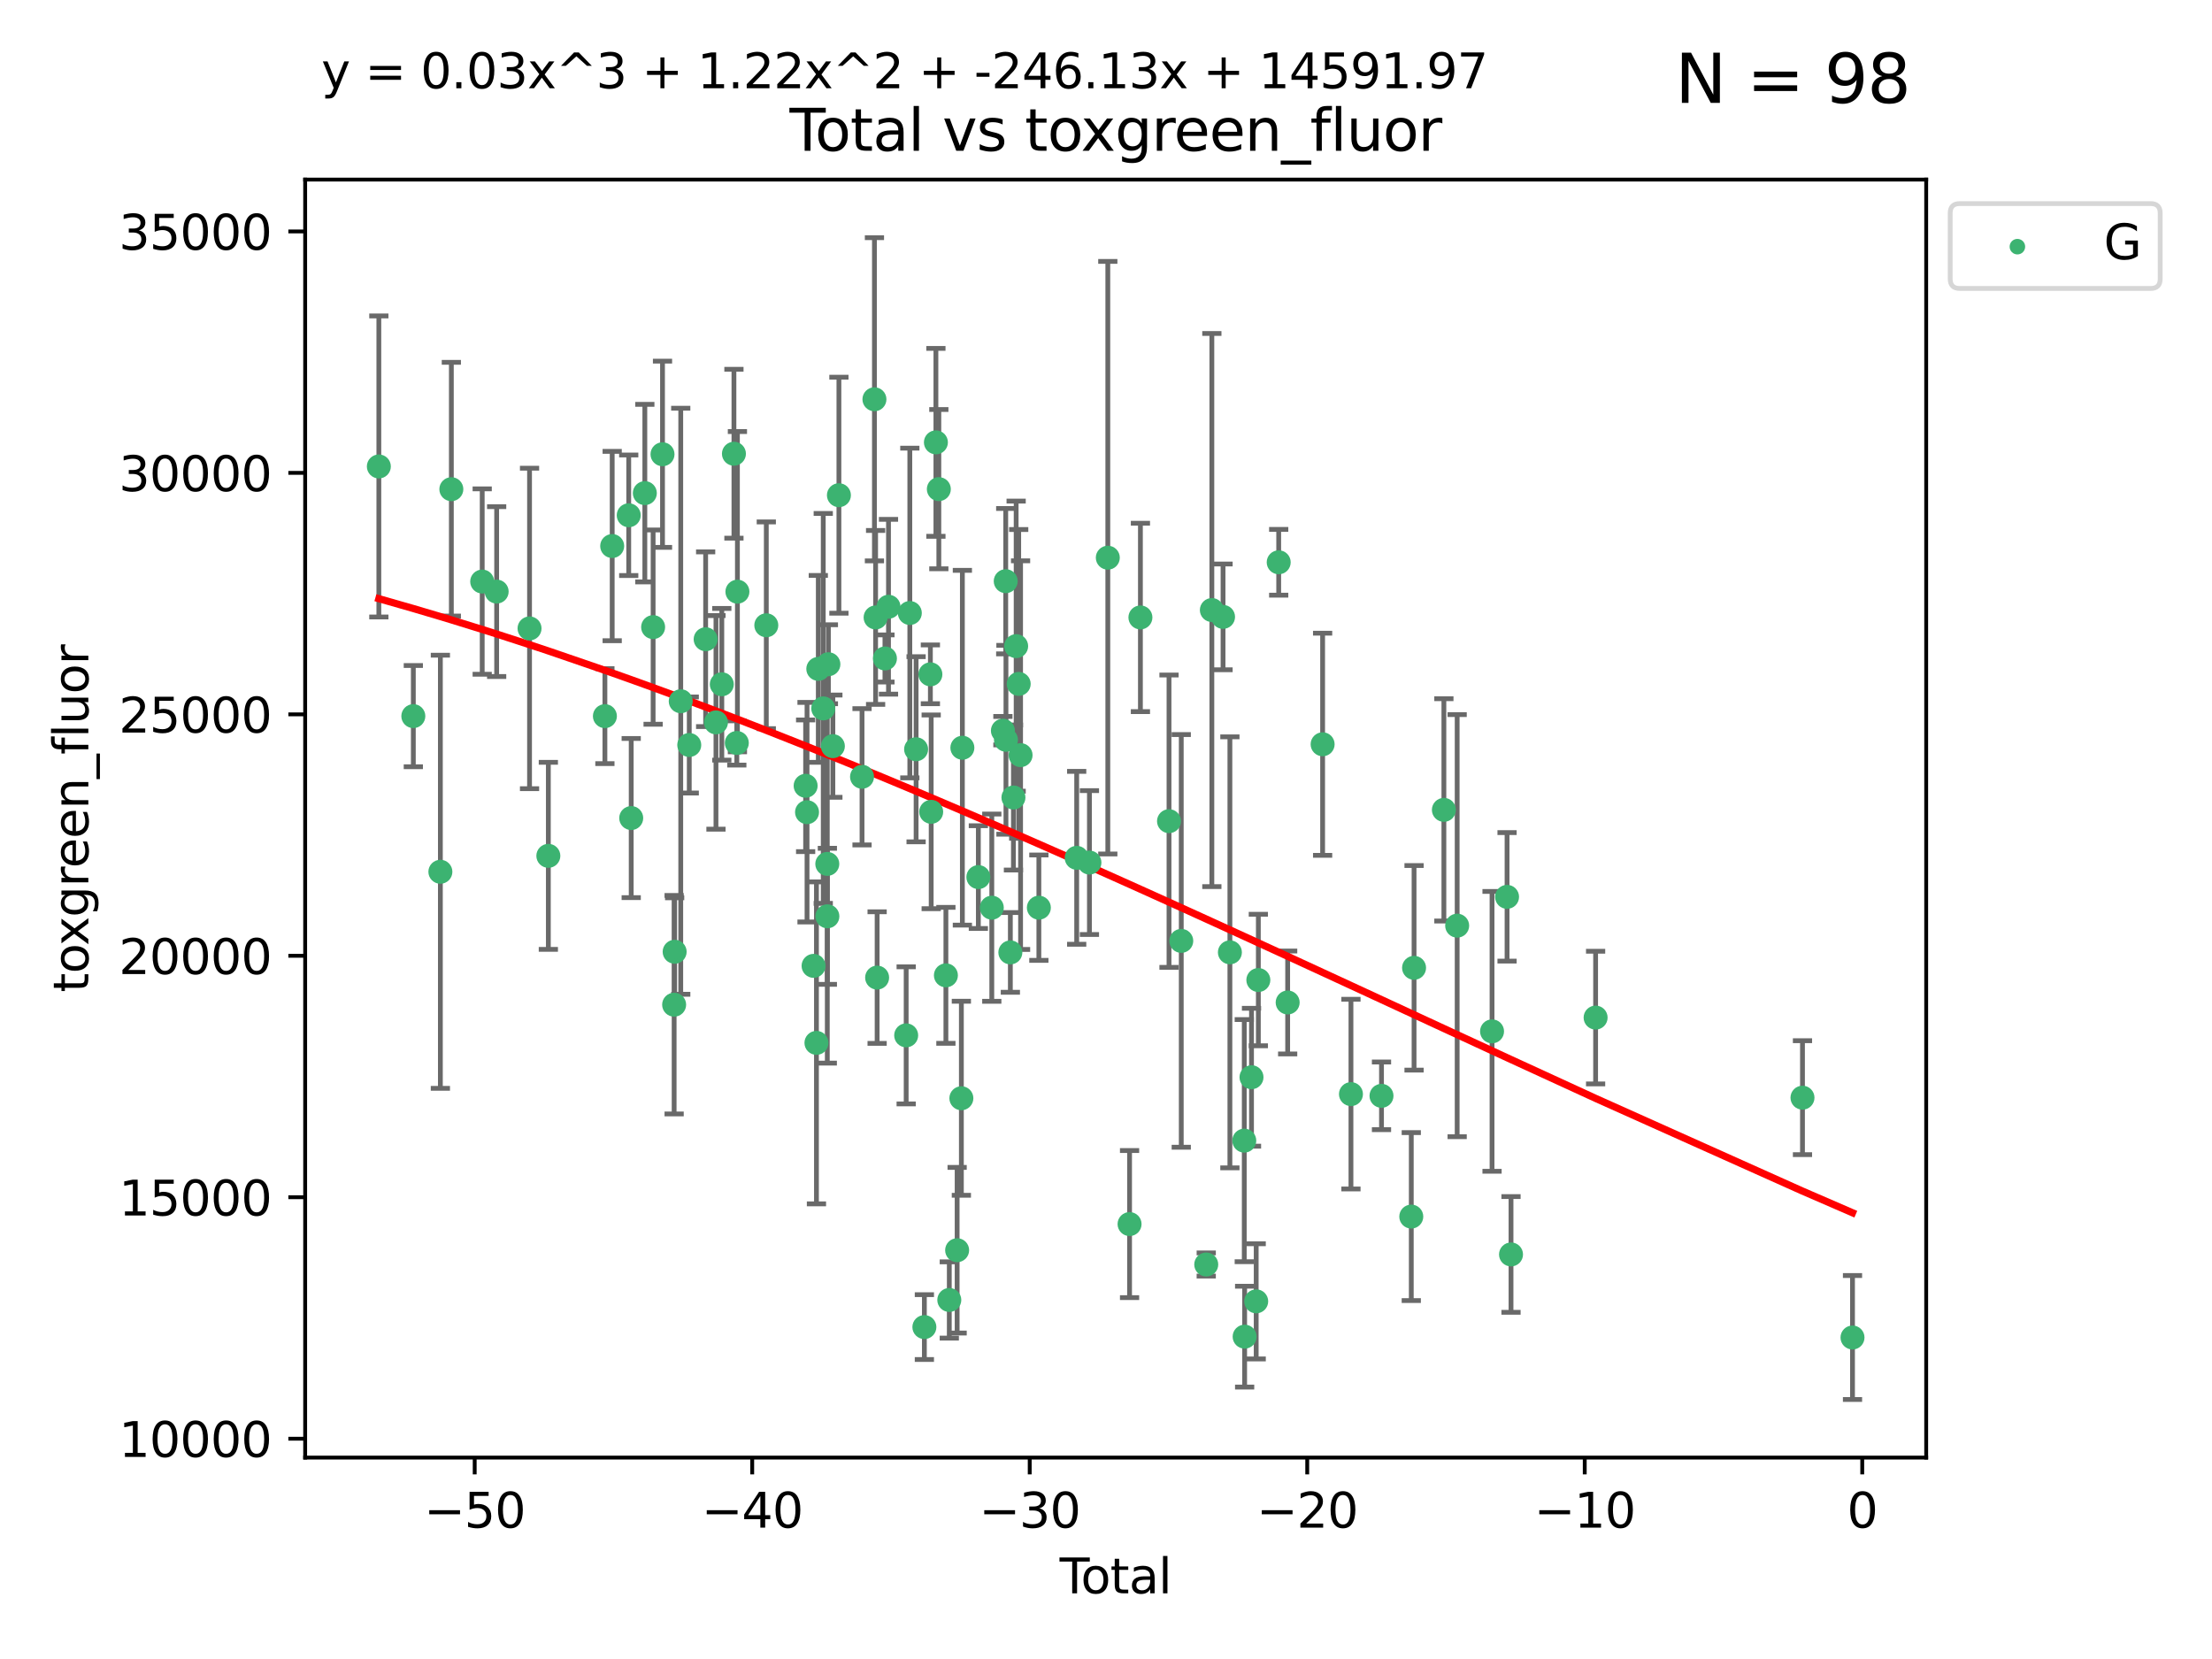 <?xml version="1.0" encoding="utf-8" standalone="no"?>
<!DOCTYPE svg PUBLIC "-//W3C//DTD SVG 1.1//EN"
  "http://www.w3.org/Graphics/SVG/1.1/DTD/svg11.dtd">
<svg xmlns:xlink="http://www.w3.org/1999/xlink" width="460.8pt" height="345.6pt" viewBox="0 0 460.8 345.6" xmlns="http://www.w3.org/2000/svg" version="1.1">
 <defs>
  <style type="text/css">*{stroke-linejoin: round; stroke-linecap: butt}</style>
 </defs>
 <g id="figure_1">
  <g id="patch_1">
   <path d="M 0 345.6 
L 460.8 345.6 
L 460.8 0 
L 0 0 
z
" style="fill: #ffffff"/>
  </g>
  <g id="axes_1">
   <g id="patch_2">
    <path d="M 63.571 303.64 
L 401.26 303.64 
L 401.26 37.411 
L 63.571 37.411 
z
" style="fill: #ffffff"/>
   </g>
   <g id="PathCollection_1">
    <defs>
     <path id="mc42e6e01b8" d="M 0 1.118 
C 0.297 1.118 0.581 1 0.791 0.791 
C 1 0.581 1.118 0.297 1.118 0 
C 1.118 -0.297 1 -0.581 0.791 -0.791 
C 0.581 -1 0.297 -1.118 0 -1.118 
C -0.297 -1.118 -0.581 -1 -0.791 -0.791 
C -1 -0.581 -1.118 -0.297 -1.118 0 
C -1.118 0.297 -1 0.581 -0.791 0.791 
C -0.581 1 -0.297 1.118 0 1.118 
z
" style="stroke: #3cb371"/>
    </defs>
    <g clip-path="url(#p6fe124139a)">
     <use xlink:href="#mc42e6e01b8" x="78.921" y="97.171" style="fill: #3cb371; stroke: #3cb371"/>
     <use xlink:href="#mc42e6e01b8" x="86.104" y="149.182" style="fill: #3cb371; stroke: #3cb371"/>
     <use xlink:href="#mc42e6e01b8" x="91.739" y="181.606" style="fill: #3cb371; stroke: #3cb371"/>
     <use xlink:href="#mc42e6e01b8" x="94.023" y="101.907" style="fill: #3cb371; stroke: #3cb371"/>
     <use xlink:href="#mc42e6e01b8" x="100.452" y="121.147" style="fill: #3cb371; stroke: #3cb371"/>
     <use xlink:href="#mc42e6e01b8" x="103.462" y="123.237" style="fill: #3cb371; stroke: #3cb371"/>
     <use xlink:href="#mc42e6e01b8" x="110.313" y="130.913" style="fill: #3cb371; stroke: #3cb371"/>
     <use xlink:href="#mc42e6e01b8" x="114.231" y="178.287" style="fill: #3cb371; stroke: #3cb371"/>
     <use xlink:href="#mc42e6e01b8" x="126.012" y="149.185" style="fill: #3cb371; stroke: #3cb371"/>
     <use xlink:href="#mc42e6e01b8" x="127.53" y="113.749" style="fill: #3cb371; stroke: #3cb371"/>
     <use xlink:href="#mc42e6e01b8" x="130.976" y="107.34" style="fill: #3cb371; stroke: #3cb371"/>
     <use xlink:href="#mc42e6e01b8" x="131.493" y="170.416" style="fill: #3cb371; stroke: #3cb371"/>
     <use xlink:href="#mc42e6e01b8" x="134.331" y="102.727" style="fill: #3cb371; stroke: #3cb371"/>
     <use xlink:href="#mc42e6e01b8" x="136.057" y="130.638" style="fill: #3cb371; stroke: #3cb371"/>
     <use xlink:href="#mc42e6e01b8" x="138.013" y="94.63" style="fill: #3cb371; stroke: #3cb371"/>
     <use xlink:href="#mc42e6e01b8" x="140.435" y="209.295" style="fill: #3cb371; stroke: #3cb371"/>
     <use xlink:href="#mc42e6e01b8" x="140.542" y="198.269" style="fill: #3cb371; stroke: #3cb371"/>
     <use xlink:href="#mc42e6e01b8" x="141.812" y="146.082" style="fill: #3cb371; stroke: #3cb371"/>
     <use xlink:href="#mc42e6e01b8" x="143.585" y="155.195" style="fill: #3cb371; stroke: #3cb371"/>
     <use xlink:href="#mc42e6e01b8" x="146.999" y="133.163" style="fill: #3cb371; stroke: #3cb371"/>
     <use xlink:href="#mc42e6e01b8" x="149.149" y="150.485" style="fill: #3cb371; stroke: #3cb371"/>
     <use xlink:href="#mc42e6e01b8" x="150.365" y="142.548" style="fill: #3cb371; stroke: #3cb371"/>
     <use xlink:href="#mc42e6e01b8" x="152.892" y="94.52" style="fill: #3cb371; stroke: #3cb371"/>
     <use xlink:href="#mc42e6e01b8" x="153.492" y="154.77" style="fill: #3cb371; stroke: #3cb371"/>
     <use xlink:href="#mc42e6e01b8" x="153.617" y="123.257" style="fill: #3cb371; stroke: #3cb371"/>
     <use xlink:href="#mc42e6e01b8" x="159.634" y="130.257" style="fill: #3cb371; stroke: #3cb371"/>
     <use xlink:href="#mc42e6e01b8" x="167.828" y="163.694" style="fill: #3cb371; stroke: #3cb371"/>
     <use xlink:href="#mc42e6e01b8" x="168.12" y="169.193" style="fill: #3cb371; stroke: #3cb371"/>
     <use xlink:href="#mc42e6e01b8" x="169.483" y="201.207" style="fill: #3cb371; stroke: #3cb371"/>
     <use xlink:href="#mc42e6e01b8" x="170.082" y="217.249" style="fill: #3cb371; stroke: #3cb371"/>
     <use xlink:href="#mc42e6e01b8" x="170.468" y="139.339" style="fill: #3cb371; stroke: #3cb371"/>
     <use xlink:href="#mc42e6e01b8" x="171.499" y="147.576" style="fill: #3cb371; stroke: #3cb371"/>
     <use xlink:href="#mc42e6e01b8" x="172.341" y="179.966" style="fill: #3cb371; stroke: #3cb371"/>
     <use xlink:href="#mc42e6e01b8" x="172.357" y="190.885" style="fill: #3cb371; stroke: #3cb371"/>
     <use xlink:href="#mc42e6e01b8" x="172.569" y="138.371" style="fill: #3cb371; stroke: #3cb371"/>
     <use xlink:href="#mc42e6e01b8" x="173.502" y="155.438" style="fill: #3cb371; stroke: #3cb371"/>
     <use xlink:href="#mc42e6e01b8" x="174.761" y="103.16" style="fill: #3cb371; stroke: #3cb371"/>
     <use xlink:href="#mc42e6e01b8" x="179.577" y="161.817" style="fill: #3cb371; stroke: #3cb371"/>
     <use xlink:href="#mc42e6e01b8" x="182.161" y="83.177" style="fill: #3cb371; stroke: #3cb371"/>
     <use xlink:href="#mc42e6e01b8" x="182.405" y="128.625" style="fill: #3cb371; stroke: #3cb371"/>
     <use xlink:href="#mc42e6e01b8" x="182.721" y="203.652" style="fill: #3cb371; stroke: #3cb371"/>
     <use xlink:href="#mc42e6e01b8" x="184.35" y="137.17" style="fill: #3cb371; stroke: #3cb371"/>
     <use xlink:href="#mc42e6e01b8" x="185.091" y="126.398" style="fill: #3cb371; stroke: #3cb371"/>
     <use xlink:href="#mc42e6e01b8" x="188.772" y="215.683" style="fill: #3cb371; stroke: #3cb371"/>
     <use xlink:href="#mc42e6e01b8" x="189.533" y="127.7" style="fill: #3cb371; stroke: #3cb371"/>
     <use xlink:href="#mc42e6e01b8" x="190.841" y="156.081" style="fill: #3cb371; stroke: #3cb371"/>
     <use xlink:href="#mc42e6e01b8" x="192.565" y="276.455" style="fill: #3cb371; stroke: #3cb371"/>
     <use xlink:href="#mc42e6e01b8" x="193.816" y="140.476" style="fill: #3cb371; stroke: #3cb371"/>
     <use xlink:href="#mc42e6e01b8" x="193.983" y="169.119" style="fill: #3cb371; stroke: #3cb371"/>
     <use xlink:href="#mc42e6e01b8" x="194.967" y="92.151" style="fill: #3cb371; stroke: #3cb371"/>
     <use xlink:href="#mc42e6e01b8" x="195.577" y="101.896" style="fill: #3cb371; stroke: #3cb371"/>
     <use xlink:href="#mc42e6e01b8" x="197.048" y="203.183" style="fill: #3cb371; stroke: #3cb371"/>
     <use xlink:href="#mc42e6e01b8" x="197.756" y="270.807" style="fill: #3cb371; stroke: #3cb371"/>
     <use xlink:href="#mc42e6e01b8" x="199.389" y="260.443" style="fill: #3cb371; stroke: #3cb371"/>
     <use xlink:href="#mc42e6e01b8" x="200.271" y="228.785" style="fill: #3cb371; stroke: #3cb371"/>
     <use xlink:href="#mc42e6e01b8" x="200.48" y="155.768" style="fill: #3cb371; stroke: #3cb371"/>
     <use xlink:href="#mc42e6e01b8" x="203.81" y="182.715" style="fill: #3cb371; stroke: #3cb371"/>
     <use xlink:href="#mc42e6e01b8" x="206.609" y="189.086" style="fill: #3cb371; stroke: #3cb371"/>
     <use xlink:href="#mc42e6e01b8" x="208.922" y="152.214" style="fill: #3cb371; stroke: #3cb371"/>
     <use xlink:href="#mc42e6e01b8" x="209.512" y="121.071" style="fill: #3cb371; stroke: #3cb371"/>
     <use xlink:href="#mc42e6e01b8" x="209.559" y="154.11" style="fill: #3cb371; stroke: #3cb371"/>
     <use xlink:href="#mc42e6e01b8" x="210.476" y="198.403" style="fill: #3cb371; stroke: #3cb371"/>
     <use xlink:href="#mc42e6e01b8" x="211.119" y="166.134" style="fill: #3cb371; stroke: #3cb371"/>
     <use xlink:href="#mc42e6e01b8" x="211.682" y="134.603" style="fill: #3cb371; stroke: #3cb371"/>
     <use xlink:href="#mc42e6e01b8" x="212.214" y="142.471" style="fill: #3cb371; stroke: #3cb371"/>
     <use xlink:href="#mc42e6e01b8" x="212.604" y="157.309" style="fill: #3cb371; stroke: #3cb371"/>
     <use xlink:href="#mc42e6e01b8" x="216.414" y="189.084" style="fill: #3cb371; stroke: #3cb371"/>
     <use xlink:href="#mc42e6e01b8" x="224.293" y="178.698" style="fill: #3cb371; stroke: #3cb371"/>
     <use xlink:href="#mc42e6e01b8" x="226.948" y="179.687" style="fill: #3cb371; stroke: #3cb371"/>
     <use xlink:href="#mc42e6e01b8" x="230.777" y="116.178" style="fill: #3cb371; stroke: #3cb371"/>
     <use xlink:href="#mc42e6e01b8" x="235.309" y="254.995" style="fill: #3cb371; stroke: #3cb371"/>
     <use xlink:href="#mc42e6e01b8" x="237.57" y="128.623" style="fill: #3cb371; stroke: #3cb371"/>
     <use xlink:href="#mc42e6e01b8" x="243.526" y="171.065" style="fill: #3cb371; stroke: #3cb371"/>
     <use xlink:href="#mc42e6e01b8" x="246.078" y="196.005" style="fill: #3cb371; stroke: #3cb371"/>
     <use xlink:href="#mc42e6e01b8" x="251.281" y="263.417" style="fill: #3cb371; stroke: #3cb371"/>
     <use xlink:href="#mc42e6e01b8" x="252.452" y="127.081" style="fill: #3cb371; stroke: #3cb371"/>
     <use xlink:href="#mc42e6e01b8" x="254.782" y="128.51" style="fill: #3cb371; stroke: #3cb371"/>
     <use xlink:href="#mc42e6e01b8" x="256.21" y="198.389" style="fill: #3cb371; stroke: #3cb371"/>
     <use xlink:href="#mc42e6e01b8" x="259.204" y="237.614" style="fill: #3cb371; stroke: #3cb371"/>
     <use xlink:href="#mc42e6e01b8" x="259.281" y="278.448" style="fill: #3cb371; stroke: #3cb371"/>
     <use xlink:href="#mc42e6e01b8" x="260.711" y="224.405" style="fill: #3cb371; stroke: #3cb371"/>
     <use xlink:href="#mc42e6e01b8" x="261.689" y="271.094" style="fill: #3cb371; stroke: #3cb371"/>
     <use xlink:href="#mc42e6e01b8" x="262.136" y="204.157" style="fill: #3cb371; stroke: #3cb371"/>
     <use xlink:href="#mc42e6e01b8" x="266.377" y="117.136" style="fill: #3cb371; stroke: #3cb371"/>
     <use xlink:href="#mc42e6e01b8" x="268.244" y="208.834" style="fill: #3cb371; stroke: #3cb371"/>
     <use xlink:href="#mc42e6e01b8" x="275.526" y="155.046" style="fill: #3cb371; stroke: #3cb371"/>
     <use xlink:href="#mc42e6e01b8" x="281.429" y="227.923" style="fill: #3cb371; stroke: #3cb371"/>
     <use xlink:href="#mc42e6e01b8" x="287.791" y="228.282" style="fill: #3cb371; stroke: #3cb371"/>
     <use xlink:href="#mc42e6e01b8" x="293.995" y="253.437" style="fill: #3cb371; stroke: #3cb371"/>
     <use xlink:href="#mc42e6e01b8" x="294.575" y="201.614" style="fill: #3cb371; stroke: #3cb371"/>
     <use xlink:href="#mc42e6e01b8" x="300.788" y="168.71" style="fill: #3cb371; stroke: #3cb371"/>
     <use xlink:href="#mc42e6e01b8" x="303.554" y="192.83" style="fill: #3cb371; stroke: #3cb371"/>
     <use xlink:href="#mc42e6e01b8" x="310.82" y="214.851" style="fill: #3cb371; stroke: #3cb371"/>
     <use xlink:href="#mc42e6e01b8" x="313.947" y="186.832" style="fill: #3cb371; stroke: #3cb371"/>
     <use xlink:href="#mc42e6e01b8" x="314.772" y="261.322" style="fill: #3cb371; stroke: #3cb371"/>
     <use xlink:href="#mc42e6e01b8" x="332.395" y="211.983" style="fill: #3cb371; stroke: #3cb371"/>
     <use xlink:href="#mc42e6e01b8" x="375.49" y="228.666" style="fill: #3cb371; stroke: #3cb371"/>
     <use xlink:href="#mc42e6e01b8" x="385.911" y="278.627" style="fill: #3cb371; stroke: #3cb371"/>
    </g>
   </g>
   <g id="matplotlib.axis_1">
    <g id="xtick_1">
     <g id="line2d_1">
      <defs>
       <path id="m2ba91bde10" d="M 0 0 
L 0 3.5 
" style="stroke: #000000; stroke-width: 0.8"/>
      </defs>
      <g>
       <use xlink:href="#m2ba91bde10" x="98.888" y="303.64" style="stroke: #000000; stroke-width: 0.8"/>
      </g>
     </g>
     <g id="text_1">
      <!-- −50 -->
      <g transform="translate(88.336 318.238)scale(0.1 -0.1)">
       <defs>
        <path id="DejaVuSans-2212" d="M 678 2272 
L 4684 2272 
L 4684 1741 
L 678 1741 
L 678 2272 
z
" transform="scale(0.016)"/>
        <path id="DejaVuSans-35" d="M 691 4666 
L 3169 4666 
L 3169 4134 
L 1269 4134 
L 1269 2991 
Q 1406 3038 1543 3061 
Q 1681 3084 1819 3084 
Q 2600 3084 3056 2656 
Q 3513 2228 3513 1497 
Q 3513 744 3044 326 
Q 2575 -91 1722 -91 
Q 1428 -91 1123 -41 
Q 819 9 494 109 
L 494 744 
Q 775 591 1075 516 
Q 1375 441 1709 441 
Q 2250 441 2565 725 
Q 2881 1009 2881 1497 
Q 2881 1984 2565 2268 
Q 2250 2553 1709 2553 
Q 1456 2553 1204 2497 
Q 953 2441 691 2322 
L 691 4666 
z
" transform="scale(0.016)"/>
        <path id="DejaVuSans-30" d="M 2034 4250 
Q 1547 4250 1301 3770 
Q 1056 3291 1056 2328 
Q 1056 1369 1301 889 
Q 1547 409 2034 409 
Q 2525 409 2770 889 
Q 3016 1369 3016 2328 
Q 3016 3291 2770 3770 
Q 2525 4250 2034 4250 
z
M 2034 4750 
Q 2819 4750 3233 4129 
Q 3647 3509 3647 2328 
Q 3647 1150 3233 529 
Q 2819 -91 2034 -91 
Q 1250 -91 836 529 
Q 422 1150 422 2328 
Q 422 3509 836 4129 
Q 1250 4750 2034 4750 
z
" transform="scale(0.016)"/>
       </defs>
       <use xlink:href="#DejaVuSans-2212"/>
       <use xlink:href="#DejaVuSans-35" x="83.789"/>
       <use xlink:href="#DejaVuSans-30" x="147.412"/>
      </g>
     </g>
    </g>
    <g id="xtick_2">
     <g id="line2d_2">
      <g>
       <use xlink:href="#m2ba91bde10" x="156.699" y="303.64" style="stroke: #000000; stroke-width: 0.8"/>
      </g>
     </g>
     <g id="text_2">
      <!-- −40 -->
      <g transform="translate(146.146 318.238)scale(0.1 -0.1)">
       <defs>
        <path id="DejaVuSans-34" d="M 2419 4116 
L 825 1625 
L 2419 1625 
L 2419 4116 
z
M 2253 4666 
L 3047 4666 
L 3047 1625 
L 3713 1625 
L 3713 1100 
L 3047 1100 
L 3047 0 
L 2419 0 
L 2419 1100 
L 313 1100 
L 313 1709 
L 2253 4666 
z
" transform="scale(0.016)"/>
       </defs>
       <use xlink:href="#DejaVuSans-2212"/>
       <use xlink:href="#DejaVuSans-34" x="83.789"/>
       <use xlink:href="#DejaVuSans-30" x="147.412"/>
      </g>
     </g>
    </g>
    <g id="xtick_3">
     <g id="line2d_3">
      <g>
       <use xlink:href="#m2ba91bde10" x="214.509" y="303.64" style="stroke: #000000; stroke-width: 0.8"/>
      </g>
     </g>
     <g id="text_3">
      <!-- −30 -->
      <g transform="translate(203.956 318.238)scale(0.1 -0.1)">
       <defs>
        <path id="DejaVuSans-33" d="M 2597 2516 
Q 3050 2419 3304 2112 
Q 3559 1806 3559 1356 
Q 3559 666 3084 287 
Q 2609 -91 1734 -91 
Q 1441 -91 1130 -33 
Q 819 25 488 141 
L 488 750 
Q 750 597 1062 519 
Q 1375 441 1716 441 
Q 2309 441 2620 675 
Q 2931 909 2931 1356 
Q 2931 1769 2642 2001 
Q 2353 2234 1838 2234 
L 1294 2234 
L 1294 2753 
L 1863 2753 
Q 2328 2753 2575 2939 
Q 2822 3125 2822 3475 
Q 2822 3834 2567 4026 
Q 2313 4219 1838 4219 
Q 1578 4219 1281 4162 
Q 984 4106 628 3988 
L 628 4550 
Q 988 4650 1302 4700 
Q 1616 4750 1894 4750 
Q 2613 4750 3031 4423 
Q 3450 4097 3450 3541 
Q 3450 3153 3228 2886 
Q 3006 2619 2597 2516 
z
" transform="scale(0.016)"/>
       </defs>
       <use xlink:href="#DejaVuSans-2212"/>
       <use xlink:href="#DejaVuSans-33" x="83.789"/>
       <use xlink:href="#DejaVuSans-30" x="147.412"/>
      </g>
     </g>
    </g>
    <g id="xtick_4">
     <g id="line2d_4">
      <g>
       <use xlink:href="#m2ba91bde10" x="272.319" y="303.64" style="stroke: #000000; stroke-width: 0.8"/>
      </g>
     </g>
     <g id="text_4">
      <!-- −20 -->
      <g transform="translate(261.767 318.238)scale(0.1 -0.1)">
       <defs>
        <path id="DejaVuSans-32" d="M 1228 531 
L 3431 531 
L 3431 0 
L 469 0 
L 469 531 
Q 828 903 1448 1529 
Q 2069 2156 2228 2338 
Q 2531 2678 2651 2914 
Q 2772 3150 2772 3378 
Q 2772 3750 2511 3984 
Q 2250 4219 1831 4219 
Q 1534 4219 1204 4116 
Q 875 4013 500 3803 
L 500 4441 
Q 881 4594 1212 4672 
Q 1544 4750 1819 4750 
Q 2544 4750 2975 4387 
Q 3406 4025 3406 3419 
Q 3406 3131 3298 2873 
Q 3191 2616 2906 2266 
Q 2828 2175 2409 1742 
Q 1991 1309 1228 531 
z
" transform="scale(0.016)"/>
       </defs>
       <use xlink:href="#DejaVuSans-2212"/>
       <use xlink:href="#DejaVuSans-32" x="83.789"/>
       <use xlink:href="#DejaVuSans-30" x="147.412"/>
      </g>
     </g>
    </g>
    <g id="xtick_5">
     <g id="line2d_5">
      <g>
       <use xlink:href="#m2ba91bde10" x="330.129" y="303.64" style="stroke: #000000; stroke-width: 0.8"/>
      </g>
     </g>
     <g id="text_5">
      <!-- −10 -->
      <g transform="translate(319.577 318.238)scale(0.1 -0.1)">
       <defs>
        <path id="DejaVuSans-31" d="M 794 531 
L 1825 531 
L 1825 4091 
L 703 3866 
L 703 4441 
L 1819 4666 
L 2450 4666 
L 2450 531 
L 3481 531 
L 3481 0 
L 794 0 
L 794 531 
z
" transform="scale(0.016)"/>
       </defs>
       <use xlink:href="#DejaVuSans-2212"/>
       <use xlink:href="#DejaVuSans-31" x="83.789"/>
       <use xlink:href="#DejaVuSans-30" x="147.412"/>
      </g>
     </g>
    </g>
    <g id="xtick_6">
     <g id="line2d_6">
      <g>
       <use xlink:href="#m2ba91bde10" x="387.939" y="303.64" style="stroke: #000000; stroke-width: 0.8"/>
      </g>
     </g>
     <g id="text_6">
      <!-- 0 -->
      <g transform="translate(384.758 318.238)scale(0.1 -0.1)">
       <use xlink:href="#DejaVuSans-30"/>
      </g>
     </g>
    </g>
    <g id="text_7">
     <!-- Total -->
     <g transform="translate(220.739 331.917)scale(0.1 -0.1)">
      <defs>
       <path id="DejaVuSans-54" d="M -19 4666 
L 3928 4666 
L 3928 4134 
L 2272 4134 
L 2272 0 
L 1638 0 
L 1638 4134 
L -19 4134 
L -19 4666 
z
" transform="scale(0.016)"/>
       <path id="DejaVuSans-6f" d="M 1959 3097 
Q 1497 3097 1228 2736 
Q 959 2375 959 1747 
Q 959 1119 1226 758 
Q 1494 397 1959 397 
Q 2419 397 2687 759 
Q 2956 1122 2956 1747 
Q 2956 2369 2687 2733 
Q 2419 3097 1959 3097 
z
M 1959 3584 
Q 2709 3584 3137 3096 
Q 3566 2609 3566 1747 
Q 3566 888 3137 398 
Q 2709 -91 1959 -91 
Q 1206 -91 779 398 
Q 353 888 353 1747 
Q 353 2609 779 3096 
Q 1206 3584 1959 3584 
z
" transform="scale(0.016)"/>
       <path id="DejaVuSans-74" d="M 1172 4494 
L 1172 3500 
L 2356 3500 
L 2356 3053 
L 1172 3053 
L 1172 1153 
Q 1172 725 1289 603 
Q 1406 481 1766 481 
L 2356 481 
L 2356 0 
L 1766 0 
Q 1100 0 847 248 
Q 594 497 594 1153 
L 594 3053 
L 172 3053 
L 172 3500 
L 594 3500 
L 594 4494 
L 1172 4494 
z
" transform="scale(0.016)"/>
       <path id="DejaVuSans-61" d="M 2194 1759 
Q 1497 1759 1228 1600 
Q 959 1441 959 1056 
Q 959 750 1161 570 
Q 1363 391 1709 391 
Q 2188 391 2477 730 
Q 2766 1069 2766 1631 
L 2766 1759 
L 2194 1759 
z
M 3341 1997 
L 3341 0 
L 2766 0 
L 2766 531 
Q 2569 213 2275 61 
Q 1981 -91 1556 -91 
Q 1019 -91 701 211 
Q 384 513 384 1019 
Q 384 1609 779 1909 
Q 1175 2209 1959 2209 
L 2766 2209 
L 2766 2266 
Q 2766 2663 2505 2880 
Q 2244 3097 1772 3097 
Q 1472 3097 1187 3025 
Q 903 2953 641 2809 
L 641 3341 
Q 956 3463 1253 3523 
Q 1550 3584 1831 3584 
Q 2591 3584 2966 3190 
Q 3341 2797 3341 1997 
z
" transform="scale(0.016)"/>
       <path id="DejaVuSans-6c" d="M 603 4863 
L 1178 4863 
L 1178 0 
L 603 0 
L 603 4863 
z
" transform="scale(0.016)"/>
      </defs>
      <use xlink:href="#DejaVuSans-54"/>
      <use xlink:href="#DejaVuSans-6f" x="44.084"/>
      <use xlink:href="#DejaVuSans-74" x="105.266"/>
      <use xlink:href="#DejaVuSans-61" x="144.475"/>
      <use xlink:href="#DejaVuSans-6c" x="205.754"/>
     </g>
    </g>
   </g>
   <g id="matplotlib.axis_2">
    <g id="ytick_1">
     <g id="line2d_7">
      <defs>
       <path id="m39f5e03b35" d="M 0 0 
L -3.5 0 
" style="stroke: #000000; stroke-width: 0.8"/>
      </defs>
      <g>
       <use xlink:href="#m39f5e03b35" x="63.571" y="299.706" style="stroke: #000000; stroke-width: 0.8"/>
      </g>
     </g>
     <g id="text_8">
      <!-- 10000 -->
      <g transform="translate(24.759 303.505)scale(0.1 -0.1)">
       <use xlink:href="#DejaVuSans-31"/>
       <use xlink:href="#DejaVuSans-30" x="63.623"/>
       <use xlink:href="#DejaVuSans-30" x="127.246"/>
       <use xlink:href="#DejaVuSans-30" x="190.869"/>
       <use xlink:href="#DejaVuSans-30" x="254.492"/>
      </g>
     </g>
    </g>
    <g id="ytick_2">
     <g id="line2d_8">
      <g>
       <use xlink:href="#m39f5e03b35" x="63.571" y="249.408" style="stroke: #000000; stroke-width: 0.8"/>
      </g>
     </g>
     <g id="text_9">
      <!-- 15000 -->
      <g transform="translate(24.759 253.207)scale(0.1 -0.1)">
       <use xlink:href="#DejaVuSans-31"/>
       <use xlink:href="#DejaVuSans-35" x="63.623"/>
       <use xlink:href="#DejaVuSans-30" x="127.246"/>
       <use xlink:href="#DejaVuSans-30" x="190.869"/>
       <use xlink:href="#DejaVuSans-30" x="254.492"/>
      </g>
     </g>
    </g>
    <g id="ytick_3">
     <g id="line2d_9">
      <g>
       <use xlink:href="#m39f5e03b35" x="63.571" y="199.109" style="stroke: #000000; stroke-width: 0.8"/>
      </g>
     </g>
     <g id="text_10">
      <!-- 20000 -->
      <g transform="translate(24.759 202.908)scale(0.1 -0.1)">
       <use xlink:href="#DejaVuSans-32"/>
       <use xlink:href="#DejaVuSans-30" x="63.623"/>
       <use xlink:href="#DejaVuSans-30" x="127.246"/>
       <use xlink:href="#DejaVuSans-30" x="190.869"/>
       <use xlink:href="#DejaVuSans-30" x="254.492"/>
      </g>
     </g>
    </g>
    <g id="ytick_4">
     <g id="line2d_10">
      <g>
       <use xlink:href="#m39f5e03b35" x="63.571" y="148.811" style="stroke: #000000; stroke-width: 0.8"/>
      </g>
     </g>
     <g id="text_11">
      <!-- 25000 -->
      <g transform="translate(24.759 152.61)scale(0.1 -0.1)">
       <use xlink:href="#DejaVuSans-32"/>
       <use xlink:href="#DejaVuSans-35" x="63.623"/>
       <use xlink:href="#DejaVuSans-30" x="127.246"/>
       <use xlink:href="#DejaVuSans-30" x="190.869"/>
       <use xlink:href="#DejaVuSans-30" x="254.492"/>
      </g>
     </g>
    </g>
    <g id="ytick_5">
     <g id="line2d_11">
      <g>
       <use xlink:href="#m39f5e03b35" x="63.571" y="98.512" style="stroke: #000000; stroke-width: 0.8"/>
      </g>
     </g>
     <g id="text_12">
      <!-- 30000 -->
      <g transform="translate(24.759 102.311)scale(0.1 -0.1)">
       <use xlink:href="#DejaVuSans-33"/>
       <use xlink:href="#DejaVuSans-30" x="63.623"/>
       <use xlink:href="#DejaVuSans-30" x="127.246"/>
       <use xlink:href="#DejaVuSans-30" x="190.869"/>
       <use xlink:href="#DejaVuSans-30" x="254.492"/>
      </g>
     </g>
    </g>
    <g id="ytick_6">
     <g id="line2d_12">
      <g>
       <use xlink:href="#m39f5e03b35" x="63.571" y="48.214" style="stroke: #000000; stroke-width: 0.8"/>
      </g>
     </g>
     <g id="text_13">
      <!-- 35000 -->
      <g transform="translate(24.759 52.013)scale(0.1 -0.1)">
       <use xlink:href="#DejaVuSans-33"/>
       <use xlink:href="#DejaVuSans-35" x="63.623"/>
       <use xlink:href="#DejaVuSans-30" x="127.246"/>
       <use xlink:href="#DejaVuSans-30" x="190.869"/>
       <use xlink:href="#DejaVuSans-30" x="254.492"/>
      </g>
     </g>
    </g>
    <g id="text_14">
     <!-- toxgreen_fluor -->
     <g transform="translate(18.401 206.72)rotate(-90)scale(0.1 -0.1)">
      <defs>
       <path id="DejaVuSans-78" d="M 3513 3500 
L 2247 1797 
L 3578 0 
L 2900 0 
L 1881 1375 
L 863 0 
L 184 0 
L 1544 1831 
L 300 3500 
L 978 3500 
L 1906 2253 
L 2834 3500 
L 3513 3500 
z
" transform="scale(0.016)"/>
       <path id="DejaVuSans-67" d="M 2906 1791 
Q 2906 2416 2648 2759 
Q 2391 3103 1925 3103 
Q 1463 3103 1205 2759 
Q 947 2416 947 1791 
Q 947 1169 1205 825 
Q 1463 481 1925 481 
Q 2391 481 2648 825 
Q 2906 1169 2906 1791 
z
M 3481 434 
Q 3481 -459 3084 -895 
Q 2688 -1331 1869 -1331 
Q 1566 -1331 1297 -1286 
Q 1028 -1241 775 -1147 
L 775 -588 
Q 1028 -725 1275 -790 
Q 1522 -856 1778 -856 
Q 2344 -856 2625 -561 
Q 2906 -266 2906 331 
L 2906 616 
Q 2728 306 2450 153 
Q 2172 0 1784 0 
Q 1141 0 747 490 
Q 353 981 353 1791 
Q 353 2603 747 3093 
Q 1141 3584 1784 3584 
Q 2172 3584 2450 3431 
Q 2728 3278 2906 2969 
L 2906 3500 
L 3481 3500 
L 3481 434 
z
" transform="scale(0.016)"/>
       <path id="DejaVuSans-72" d="M 2631 2963 
Q 2534 3019 2420 3045 
Q 2306 3072 2169 3072 
Q 1681 3072 1420 2755 
Q 1159 2438 1159 1844 
L 1159 0 
L 581 0 
L 581 3500 
L 1159 3500 
L 1159 2956 
Q 1341 3275 1631 3429 
Q 1922 3584 2338 3584 
Q 2397 3584 2469 3576 
Q 2541 3569 2628 3553 
L 2631 2963 
z
" transform="scale(0.016)"/>
       <path id="DejaVuSans-65" d="M 3597 1894 
L 3597 1613 
L 953 1613 
Q 991 1019 1311 708 
Q 1631 397 2203 397 
Q 2534 397 2845 478 
Q 3156 559 3463 722 
L 3463 178 
Q 3153 47 2828 -22 
Q 2503 -91 2169 -91 
Q 1331 -91 842 396 
Q 353 884 353 1716 
Q 353 2575 817 3079 
Q 1281 3584 2069 3584 
Q 2775 3584 3186 3129 
Q 3597 2675 3597 1894 
z
M 3022 2063 
Q 3016 2534 2758 2815 
Q 2500 3097 2075 3097 
Q 1594 3097 1305 2825 
Q 1016 2553 972 2059 
L 3022 2063 
z
" transform="scale(0.016)"/>
       <path id="DejaVuSans-6e" d="M 3513 2113 
L 3513 0 
L 2938 0 
L 2938 2094 
Q 2938 2591 2744 2837 
Q 2550 3084 2163 3084 
Q 1697 3084 1428 2787 
Q 1159 2491 1159 1978 
L 1159 0 
L 581 0 
L 581 3500 
L 1159 3500 
L 1159 2956 
Q 1366 3272 1645 3428 
Q 1925 3584 2291 3584 
Q 2894 3584 3203 3211 
Q 3513 2838 3513 2113 
z
" transform="scale(0.016)"/>
       <path id="DejaVuSans-5f" d="M 3263 -1063 
L 3263 -1509 
L -63 -1509 
L -63 -1063 
L 3263 -1063 
z
" transform="scale(0.016)"/>
       <path id="DejaVuSans-66" d="M 2375 4863 
L 2375 4384 
L 1825 4384 
Q 1516 4384 1395 4259 
Q 1275 4134 1275 3809 
L 1275 3500 
L 2222 3500 
L 2222 3053 
L 1275 3053 
L 1275 0 
L 697 0 
L 697 3053 
L 147 3053 
L 147 3500 
L 697 3500 
L 697 3744 
Q 697 4328 969 4595 
Q 1241 4863 1831 4863 
L 2375 4863 
z
" transform="scale(0.016)"/>
       <path id="DejaVuSans-75" d="M 544 1381 
L 544 3500 
L 1119 3500 
L 1119 1403 
Q 1119 906 1312 657 
Q 1506 409 1894 409 
Q 2359 409 2629 706 
Q 2900 1003 2900 1516 
L 2900 3500 
L 3475 3500 
L 3475 0 
L 2900 0 
L 2900 538 
Q 2691 219 2414 64 
Q 2138 -91 1772 -91 
Q 1169 -91 856 284 
Q 544 659 544 1381 
z
M 1991 3584 
L 1991 3584 
z
" transform="scale(0.016)"/>
      </defs>
      <use xlink:href="#DejaVuSans-74"/>
      <use xlink:href="#DejaVuSans-6f" x="39.209"/>
      <use xlink:href="#DejaVuSans-78" x="97.266"/>
      <use xlink:href="#DejaVuSans-67" x="156.445"/>
      <use xlink:href="#DejaVuSans-72" x="219.922"/>
      <use xlink:href="#DejaVuSans-65" x="258.785"/>
      <use xlink:href="#DejaVuSans-65" x="320.309"/>
      <use xlink:href="#DejaVuSans-6e" x="381.832"/>
      <use xlink:href="#DejaVuSans-5f" x="445.211"/>
      <use xlink:href="#DejaVuSans-66" x="495.211"/>
      <use xlink:href="#DejaVuSans-6c" x="530.416"/>
      <use xlink:href="#DejaVuSans-75" x="558.199"/>
      <use xlink:href="#DejaVuSans-6f" x="621.578"/>
      <use xlink:href="#DejaVuSans-72" x="682.76"/>
     </g>
    </g>
   </g>
   <g id="LineCollection_1">
    <path d="M 78.921 128.527 
L 78.921 65.815 
" clip-path="url(#p6fe124139a)" style="fill: none; stroke: #696969"/>
    <path d="M 86.104 159.729 
L 86.104 138.636 
" clip-path="url(#p6fe124139a)" style="fill: none; stroke: #696969"/>
    <path d="M 91.739 226.721 
L 91.739 136.49 
" clip-path="url(#p6fe124139a)" style="fill: none; stroke: #696969"/>
    <path d="M 94.023 128.336 
L 94.023 75.478 
" clip-path="url(#p6fe124139a)" style="fill: none; stroke: #696969"/>
    <path d="M 100.452 140.46 
L 100.452 101.834 
" clip-path="url(#p6fe124139a)" style="fill: none; stroke: #696969"/>
    <path d="M 103.462 140.929 
L 103.462 105.545 
" clip-path="url(#p6fe124139a)" style="fill: none; stroke: #696969"/>
    <path d="M 110.313 164.295 
L 110.313 97.532 
" clip-path="url(#p6fe124139a)" style="fill: none; stroke: #696969"/>
    <path d="M 114.231 197.768 
L 114.231 158.805 
" clip-path="url(#p6fe124139a)" style="fill: none; stroke: #696969"/>
    <path d="M 126.012 159.074 
L 126.012 139.296 
" clip-path="url(#p6fe124139a)" style="fill: none; stroke: #696969"/>
    <path d="M 127.53 133.472 
L 127.53 94.027 
" clip-path="url(#p6fe124139a)" style="fill: none; stroke: #696969"/>
    <path d="M 130.976 119.896 
L 130.976 94.785 
" clip-path="url(#p6fe124139a)" style="fill: none; stroke: #696969"/>
    <path d="M 131.493 186.993 
L 131.493 153.84 
" clip-path="url(#p6fe124139a)" style="fill: none; stroke: #696969"/>
    <path d="M 134.331 121.219 
L 134.331 84.234 
" clip-path="url(#p6fe124139a)" style="fill: none; stroke: #696969"/>
    <path d="M 136.057 150.871 
L 136.057 110.404 
" clip-path="url(#p6fe124139a)" style="fill: none; stroke: #696969"/>
    <path d="M 138.013 114.026 
L 138.013 75.234 
" clip-path="url(#p6fe124139a)" style="fill: none; stroke: #696969"/>
    <path d="M 140.435 232.055 
L 140.435 186.535 
" clip-path="url(#p6fe124139a)" style="fill: none; stroke: #696969"/>
    <path d="M 140.542 209.51 
L 140.542 187.027 
" clip-path="url(#p6fe124139a)" style="fill: none; stroke: #696969"/>
    <path d="M 141.812 207.128 
L 141.812 85.036 
" clip-path="url(#p6fe124139a)" style="fill: none; stroke: #696969"/>
    <path d="M 143.585 165.202 
L 143.585 145.188 
" clip-path="url(#p6fe124139a)" style="fill: none; stroke: #696969"/>
    <path d="M 146.999 151.361 
L 146.999 114.966 
" clip-path="url(#p6fe124139a)" style="fill: none; stroke: #696969"/>
    <path d="M 149.149 172.731 
L 149.149 128.238 
" clip-path="url(#p6fe124139a)" style="fill: none; stroke: #696969"/>
    <path d="M 150.365 158.345 
L 150.365 126.751 
" clip-path="url(#p6fe124139a)" style="fill: none; stroke: #696969"/>
    <path d="M 152.892 112.11 
L 152.892 76.93 
" clip-path="url(#p6fe124139a)" style="fill: none; stroke: #696969"/>
    <path d="M 153.492 159.381 
L 153.492 150.158 
" clip-path="url(#p6fe124139a)" style="fill: none; stroke: #696969"/>
    <path d="M 153.617 156.616 
L 153.617 89.899 
" clip-path="url(#p6fe124139a)" style="fill: none; stroke: #696969"/>
    <path d="M 159.634 151.792 
L 159.634 108.723 
" clip-path="url(#p6fe124139a)" style="fill: none; stroke: #696969"/>
    <path d="M 167.828 177.407 
L 167.828 149.981 
" clip-path="url(#p6fe124139a)" style="fill: none; stroke: #696969"/>
    <path d="M 168.12 192.063 
L 168.12 146.324 
" clip-path="url(#p6fe124139a)" style="fill: none; stroke: #696969"/>
    <path d="M 169.483 201.894 
L 169.483 200.52 
" clip-path="url(#p6fe124139a)" style="fill: none; stroke: #696969"/>
    <path d="M 170.082 250.784 
L 170.082 183.715 
" clip-path="url(#p6fe124139a)" style="fill: none; stroke: #696969"/>
    <path d="M 170.468 158.8 
L 170.468 119.878 
" clip-path="url(#p6fe124139a)" style="fill: none; stroke: #696969"/>
    <path d="M 171.499 188.19 
L 171.499 106.962 
" clip-path="url(#p6fe124139a)" style="fill: none; stroke: #696969"/>
    <path d="M 172.341 221.465 
L 172.341 138.466 
" clip-path="url(#p6fe124139a)" style="fill: none; stroke: #696969"/>
    <path d="M 172.357 205.058 
L 172.357 176.713 
" clip-path="url(#p6fe124139a)" style="fill: none; stroke: #696969"/>
    <path d="M 172.569 146.595 
L 172.569 130.148 
" clip-path="url(#p6fe124139a)" style="fill: none; stroke: #696969"/>
    <path d="M 173.502 166.087 
L 173.502 144.789 
" clip-path="url(#p6fe124139a)" style="fill: none; stroke: #696969"/>
    <path d="M 174.761 127.741 
L 174.761 78.579 
" clip-path="url(#p6fe124139a)" style="fill: none; stroke: #696969"/>
    <path d="M 179.577 176.013 
L 179.577 147.621 
" clip-path="url(#p6fe124139a)" style="fill: none; stroke: #696969"/>
    <path d="M 182.161 116.841 
L 182.161 49.513 
" clip-path="url(#p6fe124139a)" style="fill: none; stroke: #696969"/>
    <path d="M 182.405 146.741 
L 182.405 110.508 
" clip-path="url(#p6fe124139a)" style="fill: none; stroke: #696969"/>
    <path d="M 182.721 217.358 
L 182.721 189.945 
" clip-path="url(#p6fe124139a)" style="fill: none; stroke: #696969"/>
    <path d="M 184.35 142.076 
L 184.35 132.264 
" clip-path="url(#p6fe124139a)" style="fill: none; stroke: #696969"/>
    <path d="M 185.091 144.605 
L 185.091 108.191 
" clip-path="url(#p6fe124139a)" style="fill: none; stroke: #696969"/>
    <path d="M 188.772 229.963 
L 188.772 201.403 
" clip-path="url(#p6fe124139a)" style="fill: none; stroke: #696969"/>
    <path d="M 189.533 162.041 
L 189.533 93.359 
" clip-path="url(#p6fe124139a)" style="fill: none; stroke: #696969"/>
    <path d="M 190.841 175.371 
L 190.841 136.792 
" clip-path="url(#p6fe124139a)" style="fill: none; stroke: #696969"/>
    <path d="M 192.565 283.208 
L 192.565 269.701 
" clip-path="url(#p6fe124139a)" style="fill: none; stroke: #696969"/>
    <path d="M 193.816 146.597 
L 193.816 134.355 
" clip-path="url(#p6fe124139a)" style="fill: none; stroke: #696969"/>
    <path d="M 193.983 189.297 
L 193.983 148.942 
" clip-path="url(#p6fe124139a)" style="fill: none; stroke: #696969"/>
    <path d="M 194.967 111.721 
L 194.967 72.581 
" clip-path="url(#p6fe124139a)" style="fill: none; stroke: #696969"/>
    <path d="M 195.577 118.484 
L 195.577 85.308 
" clip-path="url(#p6fe124139a)" style="fill: none; stroke: #696969"/>
    <path d="M 197.048 217.344 
L 197.048 189.021 
" clip-path="url(#p6fe124139a)" style="fill: none; stroke: #696969"/>
    <path d="M 197.756 278.752 
L 197.756 262.863 
" clip-path="url(#p6fe124139a)" style="fill: none; stroke: #696969"/>
    <path d="M 199.389 277.696 
L 199.389 243.191 
" clip-path="url(#p6fe124139a)" style="fill: none; stroke: #696969"/>
    <path d="M 200.271 248.994 
L 200.271 208.576 
" clip-path="url(#p6fe124139a)" style="fill: none; stroke: #696969"/>
    <path d="M 200.48 192.722 
L 200.48 118.813 
" clip-path="url(#p6fe124139a)" style="fill: none; stroke: #696969"/>
    <path d="M 203.81 193.42 
L 203.81 172.011 
" clip-path="url(#p6fe124139a)" style="fill: none; stroke: #696969"/>
    <path d="M 206.609 208.588 
L 206.609 169.584 
" clip-path="url(#p6fe124139a)" style="fill: none; stroke: #696969"/>
    <path d="M 208.922 155.178 
L 208.922 149.251 
" clip-path="url(#p6fe124139a)" style="fill: none; stroke: #696969"/>
    <path d="M 209.512 136.214 
L 209.512 105.929 
" clip-path="url(#p6fe124139a)" style="fill: none; stroke: #696969"/>
    <path d="M 209.559 173.782 
L 209.559 134.438 
" clip-path="url(#p6fe124139a)" style="fill: none; stroke: #696969"/>
    <path d="M 210.476 206.707 
L 210.476 190.1 
" clip-path="url(#p6fe124139a)" style="fill: none; stroke: #696969"/>
    <path d="M 211.119 181.24 
L 211.119 151.029 
" clip-path="url(#p6fe124139a)" style="fill: none; stroke: #696969"/>
    <path d="M 211.682 164.82 
L 211.682 104.386 
" clip-path="url(#p6fe124139a)" style="fill: none; stroke: #696969"/>
    <path d="M 212.214 174.634 
L 212.214 110.309 
" clip-path="url(#p6fe124139a)" style="fill: none; stroke: #696969"/>
    <path d="M 212.604 197.787 
L 212.604 116.83 
" clip-path="url(#p6fe124139a)" style="fill: none; stroke: #696969"/>
    <path d="M 216.414 200.059 
L 216.414 178.108 
" clip-path="url(#p6fe124139a)" style="fill: none; stroke: #696969"/>
    <path d="M 224.293 196.707 
L 224.293 160.689 
" clip-path="url(#p6fe124139a)" style="fill: none; stroke: #696969"/>
    <path d="M 226.948 194.673 
L 226.948 164.7 
" clip-path="url(#p6fe124139a)" style="fill: none; stroke: #696969"/>
    <path d="M 230.777 177.901 
L 230.777 54.455 
" clip-path="url(#p6fe124139a)" style="fill: none; stroke: #696969"/>
    <path d="M 235.309 270.315 
L 235.309 239.676 
" clip-path="url(#p6fe124139a)" style="fill: none; stroke: #696969"/>
    <path d="M 237.57 148.244 
L 237.57 109.003 
" clip-path="url(#p6fe124139a)" style="fill: none; stroke: #696969"/>
    <path d="M 243.526 201.514 
L 243.526 140.616 
" clip-path="url(#p6fe124139a)" style="fill: none; stroke: #696969"/>
    <path d="M 246.078 238.989 
L 246.078 153.022 
" clip-path="url(#p6fe124139a)" style="fill: none; stroke: #696969"/>
    <path d="M 251.281 265.83 
L 251.281 261.003 
" clip-path="url(#p6fe124139a)" style="fill: none; stroke: #696969"/>
    <path d="M 252.452 184.695 
L 252.452 69.468 
" clip-path="url(#p6fe124139a)" style="fill: none; stroke: #696969"/>
    <path d="M 254.782 139.526 
L 254.782 117.494 
" clip-path="url(#p6fe124139a)" style="fill: none; stroke: #696969"/>
    <path d="M 256.21 243.282 
L 256.21 153.495 
" clip-path="url(#p6fe124139a)" style="fill: none; stroke: #696969"/>
    <path d="M 259.204 262.836 
L 259.204 212.391 
" clip-path="url(#p6fe124139a)" style="fill: none; stroke: #696969"/>
    <path d="M 259.281 288.954 
L 259.281 267.942 
" clip-path="url(#p6fe124139a)" style="fill: none; stroke: #696969"/>
    <path d="M 260.711 238.768 
L 260.711 210.043 
" clip-path="url(#p6fe124139a)" style="fill: none; stroke: #696969"/>
    <path d="M 261.689 283.092 
L 261.689 259.096 
" clip-path="url(#p6fe124139a)" style="fill: none; stroke: #696969"/>
    <path d="M 262.136 217.854 
L 262.136 190.461 
" clip-path="url(#p6fe124139a)" style="fill: none; stroke: #696969"/>
    <path d="M 266.377 123.987 
L 266.377 110.286 
" clip-path="url(#p6fe124139a)" style="fill: none; stroke: #696969"/>
    <path d="M 268.244 219.553 
L 268.244 198.114 
" clip-path="url(#p6fe124139a)" style="fill: none; stroke: #696969"/>
    <path d="M 275.526 178.184 
L 275.526 131.909 
" clip-path="url(#p6fe124139a)" style="fill: none; stroke: #696969"/>
    <path d="M 281.429 247.679 
L 281.429 208.167 
" clip-path="url(#p6fe124139a)" style="fill: none; stroke: #696969"/>
    <path d="M 287.791 235.329 
L 287.791 221.235 
" clip-path="url(#p6fe124139a)" style="fill: none; stroke: #696969"/>
    <path d="M 293.995 270.931 
L 293.995 235.942 
" clip-path="url(#p6fe124139a)" style="fill: none; stroke: #696969"/>
    <path d="M 294.575 222.922 
L 294.575 180.306 
" clip-path="url(#p6fe124139a)" style="fill: none; stroke: #696969"/>
    <path d="M 300.788 191.864 
L 300.788 145.557 
" clip-path="url(#p6fe124139a)" style="fill: none; stroke: #696969"/>
    <path d="M 303.554 236.798 
L 303.554 148.863 
" clip-path="url(#p6fe124139a)" style="fill: none; stroke: #696969"/>
    <path d="M 310.82 243.999 
L 310.82 185.703 
" clip-path="url(#p6fe124139a)" style="fill: none; stroke: #696969"/>
    <path d="M 313.947 200.218 
L 313.947 173.446 
" clip-path="url(#p6fe124139a)" style="fill: none; stroke: #696969"/>
    <path d="M 314.772 273.377 
L 314.772 249.267 
" clip-path="url(#p6fe124139a)" style="fill: none; stroke: #696969"/>
    <path d="M 332.395 225.801 
L 332.395 198.165 
" clip-path="url(#p6fe124139a)" style="fill: none; stroke: #696969"/>
    <path d="M 375.49 240.535 
L 375.49 216.797 
" clip-path="url(#p6fe124139a)" style="fill: none; stroke: #696969"/>
    <path d="M 385.911 291.539 
L 385.911 265.716 
" clip-path="url(#p6fe124139a)" style="fill: none; stroke: #696969"/>
   </g>
   <g id="line2d_13">
    <defs>
     <path id="m458097e977" d="M 2 0 
L -2 -0 
" style="stroke: #696969"/>
    </defs>
    <g clip-path="url(#p6fe124139a)">
     <use xlink:href="#m458097e977" x="78.921" y="128.527" style="fill: #696969; stroke: #696969"/>
     <use xlink:href="#m458097e977" x="86.104" y="159.729" style="fill: #696969; stroke: #696969"/>
     <use xlink:href="#m458097e977" x="91.739" y="226.721" style="fill: #696969; stroke: #696969"/>
     <use xlink:href="#m458097e977" x="94.023" y="128.336" style="fill: #696969; stroke: #696969"/>
     <use xlink:href="#m458097e977" x="100.452" y="140.46" style="fill: #696969; stroke: #696969"/>
     <use xlink:href="#m458097e977" x="103.462" y="140.929" style="fill: #696969; stroke: #696969"/>
     <use xlink:href="#m458097e977" x="110.313" y="164.295" style="fill: #696969; stroke: #696969"/>
     <use xlink:href="#m458097e977" x="114.231" y="197.768" style="fill: #696969; stroke: #696969"/>
     <use xlink:href="#m458097e977" x="126.012" y="159.074" style="fill: #696969; stroke: #696969"/>
     <use xlink:href="#m458097e977" x="127.53" y="133.472" style="fill: #696969; stroke: #696969"/>
     <use xlink:href="#m458097e977" x="130.976" y="119.896" style="fill: #696969; stroke: #696969"/>
     <use xlink:href="#m458097e977" x="131.493" y="186.993" style="fill: #696969; stroke: #696969"/>
     <use xlink:href="#m458097e977" x="134.331" y="121.219" style="fill: #696969; stroke: #696969"/>
     <use xlink:href="#m458097e977" x="136.057" y="150.871" style="fill: #696969; stroke: #696969"/>
     <use xlink:href="#m458097e977" x="138.013" y="114.026" style="fill: #696969; stroke: #696969"/>
     <use xlink:href="#m458097e977" x="140.435" y="232.055" style="fill: #696969; stroke: #696969"/>
     <use xlink:href="#m458097e977" x="140.542" y="209.51" style="fill: #696969; stroke: #696969"/>
     <use xlink:href="#m458097e977" x="141.812" y="207.128" style="fill: #696969; stroke: #696969"/>
     <use xlink:href="#m458097e977" x="143.585" y="165.202" style="fill: #696969; stroke: #696969"/>
     <use xlink:href="#m458097e977" x="146.999" y="151.361" style="fill: #696969; stroke: #696969"/>
     <use xlink:href="#m458097e977" x="149.149" y="172.731" style="fill: #696969; stroke: #696969"/>
     <use xlink:href="#m458097e977" x="150.365" y="158.345" style="fill: #696969; stroke: #696969"/>
     <use xlink:href="#m458097e977" x="152.892" y="112.11" style="fill: #696969; stroke: #696969"/>
     <use xlink:href="#m458097e977" x="153.492" y="159.381" style="fill: #696969; stroke: #696969"/>
     <use xlink:href="#m458097e977" x="153.617" y="156.616" style="fill: #696969; stroke: #696969"/>
     <use xlink:href="#m458097e977" x="159.634" y="151.792" style="fill: #696969; stroke: #696969"/>
     <use xlink:href="#m458097e977" x="167.828" y="177.407" style="fill: #696969; stroke: #696969"/>
     <use xlink:href="#m458097e977" x="168.12" y="192.063" style="fill: #696969; stroke: #696969"/>
     <use xlink:href="#m458097e977" x="169.483" y="201.894" style="fill: #696969; stroke: #696969"/>
     <use xlink:href="#m458097e977" x="170.082" y="250.784" style="fill: #696969; stroke: #696969"/>
     <use xlink:href="#m458097e977" x="170.468" y="158.8" style="fill: #696969; stroke: #696969"/>
     <use xlink:href="#m458097e977" x="171.499" y="188.19" style="fill: #696969; stroke: #696969"/>
     <use xlink:href="#m458097e977" x="172.341" y="221.465" style="fill: #696969; stroke: #696969"/>
     <use xlink:href="#m458097e977" x="172.357" y="205.058" style="fill: #696969; stroke: #696969"/>
     <use xlink:href="#m458097e977" x="172.569" y="146.595" style="fill: #696969; stroke: #696969"/>
     <use xlink:href="#m458097e977" x="173.502" y="166.087" style="fill: #696969; stroke: #696969"/>
     <use xlink:href="#m458097e977" x="174.761" y="127.741" style="fill: #696969; stroke: #696969"/>
     <use xlink:href="#m458097e977" x="179.577" y="176.013" style="fill: #696969; stroke: #696969"/>
     <use xlink:href="#m458097e977" x="182.161" y="116.841" style="fill: #696969; stroke: #696969"/>
     <use xlink:href="#m458097e977" x="182.405" y="146.741" style="fill: #696969; stroke: #696969"/>
     <use xlink:href="#m458097e977" x="182.721" y="217.358" style="fill: #696969; stroke: #696969"/>
     <use xlink:href="#m458097e977" x="184.35" y="142.076" style="fill: #696969; stroke: #696969"/>
     <use xlink:href="#m458097e977" x="185.091" y="144.605" style="fill: #696969; stroke: #696969"/>
     <use xlink:href="#m458097e977" x="188.772" y="229.963" style="fill: #696969; stroke: #696969"/>
     <use xlink:href="#m458097e977" x="189.533" y="162.041" style="fill: #696969; stroke: #696969"/>
     <use xlink:href="#m458097e977" x="190.841" y="175.371" style="fill: #696969; stroke: #696969"/>
     <use xlink:href="#m458097e977" x="192.565" y="283.208" style="fill: #696969; stroke: #696969"/>
     <use xlink:href="#m458097e977" x="193.816" y="146.597" style="fill: #696969; stroke: #696969"/>
     <use xlink:href="#m458097e977" x="193.983" y="189.297" style="fill: #696969; stroke: #696969"/>
     <use xlink:href="#m458097e977" x="194.967" y="111.721" style="fill: #696969; stroke: #696969"/>
     <use xlink:href="#m458097e977" x="195.577" y="118.484" style="fill: #696969; stroke: #696969"/>
     <use xlink:href="#m458097e977" x="197.048" y="217.344" style="fill: #696969; stroke: #696969"/>
     <use xlink:href="#m458097e977" x="197.756" y="278.752" style="fill: #696969; stroke: #696969"/>
     <use xlink:href="#m458097e977" x="199.389" y="277.696" style="fill: #696969; stroke: #696969"/>
     <use xlink:href="#m458097e977" x="200.271" y="248.994" style="fill: #696969; stroke: #696969"/>
     <use xlink:href="#m458097e977" x="200.48" y="192.722" style="fill: #696969; stroke: #696969"/>
     <use xlink:href="#m458097e977" x="203.81" y="193.42" style="fill: #696969; stroke: #696969"/>
     <use xlink:href="#m458097e977" x="206.609" y="208.588" style="fill: #696969; stroke: #696969"/>
     <use xlink:href="#m458097e977" x="208.922" y="155.178" style="fill: #696969; stroke: #696969"/>
     <use xlink:href="#m458097e977" x="209.512" y="136.214" style="fill: #696969; stroke: #696969"/>
     <use xlink:href="#m458097e977" x="209.559" y="173.782" style="fill: #696969; stroke: #696969"/>
     <use xlink:href="#m458097e977" x="210.476" y="206.707" style="fill: #696969; stroke: #696969"/>
     <use xlink:href="#m458097e977" x="211.119" y="181.24" style="fill: #696969; stroke: #696969"/>
     <use xlink:href="#m458097e977" x="211.682" y="164.82" style="fill: #696969; stroke: #696969"/>
     <use xlink:href="#m458097e977" x="212.214" y="174.634" style="fill: #696969; stroke: #696969"/>
     <use xlink:href="#m458097e977" x="212.604" y="197.787" style="fill: #696969; stroke: #696969"/>
     <use xlink:href="#m458097e977" x="216.414" y="200.059" style="fill: #696969; stroke: #696969"/>
     <use xlink:href="#m458097e977" x="224.293" y="196.707" style="fill: #696969; stroke: #696969"/>
     <use xlink:href="#m458097e977" x="226.948" y="194.673" style="fill: #696969; stroke: #696969"/>
     <use xlink:href="#m458097e977" x="230.777" y="177.901" style="fill: #696969; stroke: #696969"/>
     <use xlink:href="#m458097e977" x="235.309" y="270.315" style="fill: #696969; stroke: #696969"/>
     <use xlink:href="#m458097e977" x="237.57" y="148.244" style="fill: #696969; stroke: #696969"/>
     <use xlink:href="#m458097e977" x="243.526" y="201.514" style="fill: #696969; stroke: #696969"/>
     <use xlink:href="#m458097e977" x="246.078" y="238.989" style="fill: #696969; stroke: #696969"/>
     <use xlink:href="#m458097e977" x="251.281" y="265.83" style="fill: #696969; stroke: #696969"/>
     <use xlink:href="#m458097e977" x="252.452" y="184.695" style="fill: #696969; stroke: #696969"/>
     <use xlink:href="#m458097e977" x="254.782" y="139.526" style="fill: #696969; stroke: #696969"/>
     <use xlink:href="#m458097e977" x="256.21" y="243.282" style="fill: #696969; stroke: #696969"/>
     <use xlink:href="#m458097e977" x="259.204" y="262.836" style="fill: #696969; stroke: #696969"/>
     <use xlink:href="#m458097e977" x="259.281" y="288.954" style="fill: #696969; stroke: #696969"/>
     <use xlink:href="#m458097e977" x="260.711" y="238.768" style="fill: #696969; stroke: #696969"/>
     <use xlink:href="#m458097e977" x="261.689" y="283.092" style="fill: #696969; stroke: #696969"/>
     <use xlink:href="#m458097e977" x="262.136" y="217.854" style="fill: #696969; stroke: #696969"/>
     <use xlink:href="#m458097e977" x="266.377" y="123.987" style="fill: #696969; stroke: #696969"/>
     <use xlink:href="#m458097e977" x="268.244" y="219.553" style="fill: #696969; stroke: #696969"/>
     <use xlink:href="#m458097e977" x="275.526" y="178.184" style="fill: #696969; stroke: #696969"/>
     <use xlink:href="#m458097e977" x="281.429" y="247.679" style="fill: #696969; stroke: #696969"/>
     <use xlink:href="#m458097e977" x="287.791" y="235.329" style="fill: #696969; stroke: #696969"/>
     <use xlink:href="#m458097e977" x="293.995" y="270.931" style="fill: #696969; stroke: #696969"/>
     <use xlink:href="#m458097e977" x="294.575" y="222.922" style="fill: #696969; stroke: #696969"/>
     <use xlink:href="#m458097e977" x="300.788" y="191.864" style="fill: #696969; stroke: #696969"/>
     <use xlink:href="#m458097e977" x="303.554" y="236.798" style="fill: #696969; stroke: #696969"/>
     <use xlink:href="#m458097e977" x="310.82" y="243.999" style="fill: #696969; stroke: #696969"/>
     <use xlink:href="#m458097e977" x="313.947" y="200.218" style="fill: #696969; stroke: #696969"/>
     <use xlink:href="#m458097e977" x="314.772" y="273.377" style="fill: #696969; stroke: #696969"/>
     <use xlink:href="#m458097e977" x="332.395" y="225.801" style="fill: #696969; stroke: #696969"/>
     <use xlink:href="#m458097e977" x="375.49" y="240.535" style="fill: #696969; stroke: #696969"/>
     <use xlink:href="#m458097e977" x="385.911" y="291.539" style="fill: #696969; stroke: #696969"/>
    </g>
   </g>
   <g id="line2d_14">
    <g clip-path="url(#p6fe124139a)">
     <use xlink:href="#m458097e977" x="78.921" y="65.815" style="fill: #696969; stroke: #696969"/>
     <use xlink:href="#m458097e977" x="86.104" y="138.636" style="fill: #696969; stroke: #696969"/>
     <use xlink:href="#m458097e977" x="91.739" y="136.49" style="fill: #696969; stroke: #696969"/>
     <use xlink:href="#m458097e977" x="94.023" y="75.478" style="fill: #696969; stroke: #696969"/>
     <use xlink:href="#m458097e977" x="100.452" y="101.834" style="fill: #696969; stroke: #696969"/>
     <use xlink:href="#m458097e977" x="103.462" y="105.545" style="fill: #696969; stroke: #696969"/>
     <use xlink:href="#m458097e977" x="110.313" y="97.532" style="fill: #696969; stroke: #696969"/>
     <use xlink:href="#m458097e977" x="114.231" y="158.805" style="fill: #696969; stroke: #696969"/>
     <use xlink:href="#m458097e977" x="126.012" y="139.296" style="fill: #696969; stroke: #696969"/>
     <use xlink:href="#m458097e977" x="127.53" y="94.027" style="fill: #696969; stroke: #696969"/>
     <use xlink:href="#m458097e977" x="130.976" y="94.785" style="fill: #696969; stroke: #696969"/>
     <use xlink:href="#m458097e977" x="131.493" y="153.84" style="fill: #696969; stroke: #696969"/>
     <use xlink:href="#m458097e977" x="134.331" y="84.234" style="fill: #696969; stroke: #696969"/>
     <use xlink:href="#m458097e977" x="136.057" y="110.404" style="fill: #696969; stroke: #696969"/>
     <use xlink:href="#m458097e977" x="138.013" y="75.234" style="fill: #696969; stroke: #696969"/>
     <use xlink:href="#m458097e977" x="140.435" y="186.535" style="fill: #696969; stroke: #696969"/>
     <use xlink:href="#m458097e977" x="140.542" y="187.027" style="fill: #696969; stroke: #696969"/>
     <use xlink:href="#m458097e977" x="141.812" y="85.036" style="fill: #696969; stroke: #696969"/>
     <use xlink:href="#m458097e977" x="143.585" y="145.188" style="fill: #696969; stroke: #696969"/>
     <use xlink:href="#m458097e977" x="146.999" y="114.966" style="fill: #696969; stroke: #696969"/>
     <use xlink:href="#m458097e977" x="149.149" y="128.238" style="fill: #696969; stroke: #696969"/>
     <use xlink:href="#m458097e977" x="150.365" y="126.751" style="fill: #696969; stroke: #696969"/>
     <use xlink:href="#m458097e977" x="152.892" y="76.93" style="fill: #696969; stroke: #696969"/>
     <use xlink:href="#m458097e977" x="153.492" y="150.158" style="fill: #696969; stroke: #696969"/>
     <use xlink:href="#m458097e977" x="153.617" y="89.899" style="fill: #696969; stroke: #696969"/>
     <use xlink:href="#m458097e977" x="159.634" y="108.723" style="fill: #696969; stroke: #696969"/>
     <use xlink:href="#m458097e977" x="167.828" y="149.981" style="fill: #696969; stroke: #696969"/>
     <use xlink:href="#m458097e977" x="168.12" y="146.324" style="fill: #696969; stroke: #696969"/>
     <use xlink:href="#m458097e977" x="169.483" y="200.52" style="fill: #696969; stroke: #696969"/>
     <use xlink:href="#m458097e977" x="170.082" y="183.715" style="fill: #696969; stroke: #696969"/>
     <use xlink:href="#m458097e977" x="170.468" y="119.878" style="fill: #696969; stroke: #696969"/>
     <use xlink:href="#m458097e977" x="171.499" y="106.962" style="fill: #696969; stroke: #696969"/>
     <use xlink:href="#m458097e977" x="172.341" y="138.466" style="fill: #696969; stroke: #696969"/>
     <use xlink:href="#m458097e977" x="172.357" y="176.713" style="fill: #696969; stroke: #696969"/>
     <use xlink:href="#m458097e977" x="172.569" y="130.148" style="fill: #696969; stroke: #696969"/>
     <use xlink:href="#m458097e977" x="173.502" y="144.789" style="fill: #696969; stroke: #696969"/>
     <use xlink:href="#m458097e977" x="174.761" y="78.579" style="fill: #696969; stroke: #696969"/>
     <use xlink:href="#m458097e977" x="179.577" y="147.621" style="fill: #696969; stroke: #696969"/>
     <use xlink:href="#m458097e977" x="182.161" y="49.513" style="fill: #696969; stroke: #696969"/>
     <use xlink:href="#m458097e977" x="182.405" y="110.508" style="fill: #696969; stroke: #696969"/>
     <use xlink:href="#m458097e977" x="182.721" y="189.945" style="fill: #696969; stroke: #696969"/>
     <use xlink:href="#m458097e977" x="184.35" y="132.264" style="fill: #696969; stroke: #696969"/>
     <use xlink:href="#m458097e977" x="185.091" y="108.191" style="fill: #696969; stroke: #696969"/>
     <use xlink:href="#m458097e977" x="188.772" y="201.403" style="fill: #696969; stroke: #696969"/>
     <use xlink:href="#m458097e977" x="189.533" y="93.359" style="fill: #696969; stroke: #696969"/>
     <use xlink:href="#m458097e977" x="190.841" y="136.792" style="fill: #696969; stroke: #696969"/>
     <use xlink:href="#m458097e977" x="192.565" y="269.701" style="fill: #696969; stroke: #696969"/>
     <use xlink:href="#m458097e977" x="193.816" y="134.355" style="fill: #696969; stroke: #696969"/>
     <use xlink:href="#m458097e977" x="193.983" y="148.942" style="fill: #696969; stroke: #696969"/>
     <use xlink:href="#m458097e977" x="194.967" y="72.581" style="fill: #696969; stroke: #696969"/>
     <use xlink:href="#m458097e977" x="195.577" y="85.308" style="fill: #696969; stroke: #696969"/>
     <use xlink:href="#m458097e977" x="197.048" y="189.021" style="fill: #696969; stroke: #696969"/>
     <use xlink:href="#m458097e977" x="197.756" y="262.863" style="fill: #696969; stroke: #696969"/>
     <use xlink:href="#m458097e977" x="199.389" y="243.191" style="fill: #696969; stroke: #696969"/>
     <use xlink:href="#m458097e977" x="200.271" y="208.576" style="fill: #696969; stroke: #696969"/>
     <use xlink:href="#m458097e977" x="200.48" y="118.813" style="fill: #696969; stroke: #696969"/>
     <use xlink:href="#m458097e977" x="203.81" y="172.011" style="fill: #696969; stroke: #696969"/>
     <use xlink:href="#m458097e977" x="206.609" y="169.584" style="fill: #696969; stroke: #696969"/>
     <use xlink:href="#m458097e977" x="208.922" y="149.251" style="fill: #696969; stroke: #696969"/>
     <use xlink:href="#m458097e977" x="209.512" y="105.929" style="fill: #696969; stroke: #696969"/>
     <use xlink:href="#m458097e977" x="209.559" y="134.438" style="fill: #696969; stroke: #696969"/>
     <use xlink:href="#m458097e977" x="210.476" y="190.1" style="fill: #696969; stroke: #696969"/>
     <use xlink:href="#m458097e977" x="211.119" y="151.029" style="fill: #696969; stroke: #696969"/>
     <use xlink:href="#m458097e977" x="211.682" y="104.386" style="fill: #696969; stroke: #696969"/>
     <use xlink:href="#m458097e977" x="212.214" y="110.309" style="fill: #696969; stroke: #696969"/>
     <use xlink:href="#m458097e977" x="212.604" y="116.83" style="fill: #696969; stroke: #696969"/>
     <use xlink:href="#m458097e977" x="216.414" y="178.108" style="fill: #696969; stroke: #696969"/>
     <use xlink:href="#m458097e977" x="224.293" y="160.689" style="fill: #696969; stroke: #696969"/>
     <use xlink:href="#m458097e977" x="226.948" y="164.7" style="fill: #696969; stroke: #696969"/>
     <use xlink:href="#m458097e977" x="230.777" y="54.455" style="fill: #696969; stroke: #696969"/>
     <use xlink:href="#m458097e977" x="235.309" y="239.676" style="fill: #696969; stroke: #696969"/>
     <use xlink:href="#m458097e977" x="237.57" y="109.003" style="fill: #696969; stroke: #696969"/>
     <use xlink:href="#m458097e977" x="243.526" y="140.616" style="fill: #696969; stroke: #696969"/>
     <use xlink:href="#m458097e977" x="246.078" y="153.022" style="fill: #696969; stroke: #696969"/>
     <use xlink:href="#m458097e977" x="251.281" y="261.003" style="fill: #696969; stroke: #696969"/>
     <use xlink:href="#m458097e977" x="252.452" y="69.468" style="fill: #696969; stroke: #696969"/>
     <use xlink:href="#m458097e977" x="254.782" y="117.494" style="fill: #696969; stroke: #696969"/>
     <use xlink:href="#m458097e977" x="256.21" y="153.495" style="fill: #696969; stroke: #696969"/>
     <use xlink:href="#m458097e977" x="259.204" y="212.391" style="fill: #696969; stroke: #696969"/>
     <use xlink:href="#m458097e977" x="259.281" y="267.942" style="fill: #696969; stroke: #696969"/>
     <use xlink:href="#m458097e977" x="260.711" y="210.043" style="fill: #696969; stroke: #696969"/>
     <use xlink:href="#m458097e977" x="261.689" y="259.096" style="fill: #696969; stroke: #696969"/>
     <use xlink:href="#m458097e977" x="262.136" y="190.461" style="fill: #696969; stroke: #696969"/>
     <use xlink:href="#m458097e977" x="266.377" y="110.286" style="fill: #696969; stroke: #696969"/>
     <use xlink:href="#m458097e977" x="268.244" y="198.114" style="fill: #696969; stroke: #696969"/>
     <use xlink:href="#m458097e977" x="275.526" y="131.909" style="fill: #696969; stroke: #696969"/>
     <use xlink:href="#m458097e977" x="281.429" y="208.167" style="fill: #696969; stroke: #696969"/>
     <use xlink:href="#m458097e977" x="287.791" y="221.235" style="fill: #696969; stroke: #696969"/>
     <use xlink:href="#m458097e977" x="293.995" y="235.942" style="fill: #696969; stroke: #696969"/>
     <use xlink:href="#m458097e977" x="294.575" y="180.306" style="fill: #696969; stroke: #696969"/>
     <use xlink:href="#m458097e977" x="300.788" y="145.557" style="fill: #696969; stroke: #696969"/>
     <use xlink:href="#m458097e977" x="303.554" y="148.863" style="fill: #696969; stroke: #696969"/>
     <use xlink:href="#m458097e977" x="310.82" y="185.703" style="fill: #696969; stroke: #696969"/>
     <use xlink:href="#m458097e977" x="313.947" y="173.446" style="fill: #696969; stroke: #696969"/>
     <use xlink:href="#m458097e977" x="314.772" y="249.267" style="fill: #696969; stroke: #696969"/>
     <use xlink:href="#m458097e977" x="332.395" y="198.165" style="fill: #696969; stroke: #696969"/>
     <use xlink:href="#m458097e977" x="375.49" y="216.797" style="fill: #696969; stroke: #696969"/>
     <use xlink:href="#m458097e977" x="385.911" y="265.716" style="fill: #696969; stroke: #696969"/>
    </g>
   </g>
   <g id="line2d_15">
    <path d="M 78.921 124.713 
L 86.104 126.768 
L 91.739 128.439 
L 94.023 129.131 
L 100.452 131.122 
L 103.462 132.076 
L 110.313 134.299 
L 114.231 135.6 
L 126.012 139.643 
L 127.53 140.177 
L 130.976 141.402 
L 131.493 141.587 
L 134.331 142.609 
L 136.057 143.236 
L 138.013 143.95 
L 140.435 144.842 
L 140.542 144.881 
L 141.812 145.351 
L 143.585 146.011 
L 146.999 147.293 
L 149.149 148.106 
L 150.365 148.569 
L 152.892 149.535 
L 153.492 149.766 
L 153.617 149.814 
L 159.634 152.149 
L 167.828 155.39 
L 168.12 155.507 
L 169.483 156.053 
L 170.082 156.293 
L 170.468 156.449 
L 171.499 156.864 
L 172.341 157.204 
L 172.357 157.21 
L 172.569 157.296 
L 173.502 157.674 
L 174.761 158.185 
L 179.577 160.153 
L 182.161 161.217 
L 182.405 161.318 
L 182.721 161.449 
L 184.35 162.124 
L 185.091 162.432 
L 188.772 163.968 
L 189.533 164.287 
L 190.841 164.836 
L 192.565 165.562 
L 193.816 166.091 
L 193.983 166.162 
L 194.967 166.578 
L 195.577 166.837 
L 197.048 167.462 
L 197.756 167.763 
L 199.389 168.46 
L 200.271 168.837 
L 200.48 168.926 
L 203.81 170.356 
L 206.609 171.563 
L 208.922 172.565 
L 209.512 172.822 
L 209.559 172.842 
L 210.476 173.241 
L 211.119 173.52 
L 211.682 173.766 
L 212.214 173.998 
L 212.604 174.168 
L 216.414 175.835 
L 224.293 179.311 
L 226.948 180.491 
L 230.777 182.198 
L 235.309 184.228 
L 237.57 185.244 
L 243.526 187.932 
L 246.078 189.088 
L 251.281 191.453 
L 252.452 191.987 
L 254.782 193.05 
L 256.21 193.702 
L 259.204 195.071 
L 259.281 195.107 
L 260.711 195.762 
L 261.689 196.21 
L 262.136 196.415 
L 266.377 198.363 
L 268.244 199.221 
L 275.526 202.576 
L 281.429 205.302 
L 287.791 208.243 
L 293.995 211.114 
L 294.575 211.383 
L 300.788 214.257 
L 303.554 215.536 
L 310.82 218.894 
L 313.947 220.337 
L 314.772 220.717 
L 332.395 228.812 
L 375.49 248.126 
L 385.911 252.642 
" clip-path="url(#p6fe124139a)" style="fill: none; stroke: #ff0000; stroke-width: 1.5; stroke-linecap: square"/>
   </g>
   <g id="line2d_16">
    <defs>
     <path id="mf653242ca1" d="M 0 2 
C 0.53 2 1.039 1.789 1.414 1.414 
C 1.789 1.039 2 0.53 2 0 
C 2 -0.53 1.789 -1.039 1.414 -1.414 
C 1.039 -1.789 0.53 -2 0 -2 
C -0.53 -2 -1.039 -1.789 -1.414 -1.414 
C -1.789 -1.039 -2 -0.53 -2 0 
C -2 0.53 -1.789 1.039 -1.414 1.414 
C -1.039 1.789 -0.53 2 0 2 
z
" style="stroke: #3cb371"/>
    </defs>
    <g clip-path="url(#p6fe124139a)">
     <use xlink:href="#mf653242ca1" x="78.921" y="97.171" style="fill: #3cb371; stroke: #3cb371"/>
     <use xlink:href="#mf653242ca1" x="86.104" y="149.182" style="fill: #3cb371; stroke: #3cb371"/>
     <use xlink:href="#mf653242ca1" x="91.739" y="181.606" style="fill: #3cb371; stroke: #3cb371"/>
     <use xlink:href="#mf653242ca1" x="94.023" y="101.907" style="fill: #3cb371; stroke: #3cb371"/>
     <use xlink:href="#mf653242ca1" x="100.452" y="121.147" style="fill: #3cb371; stroke: #3cb371"/>
     <use xlink:href="#mf653242ca1" x="103.462" y="123.237" style="fill: #3cb371; stroke: #3cb371"/>
     <use xlink:href="#mf653242ca1" x="110.313" y="130.913" style="fill: #3cb371; stroke: #3cb371"/>
     <use xlink:href="#mf653242ca1" x="114.231" y="178.287" style="fill: #3cb371; stroke: #3cb371"/>
     <use xlink:href="#mf653242ca1" x="126.012" y="149.185" style="fill: #3cb371; stroke: #3cb371"/>
     <use xlink:href="#mf653242ca1" x="127.53" y="113.749" style="fill: #3cb371; stroke: #3cb371"/>
     <use xlink:href="#mf653242ca1" x="130.976" y="107.34" style="fill: #3cb371; stroke: #3cb371"/>
     <use xlink:href="#mf653242ca1" x="131.493" y="170.416" style="fill: #3cb371; stroke: #3cb371"/>
     <use xlink:href="#mf653242ca1" x="134.331" y="102.727" style="fill: #3cb371; stroke: #3cb371"/>
     <use xlink:href="#mf653242ca1" x="136.057" y="130.638" style="fill: #3cb371; stroke: #3cb371"/>
     <use xlink:href="#mf653242ca1" x="138.013" y="94.63" style="fill: #3cb371; stroke: #3cb371"/>
     <use xlink:href="#mf653242ca1" x="140.435" y="209.295" style="fill: #3cb371; stroke: #3cb371"/>
     <use xlink:href="#mf653242ca1" x="140.542" y="198.269" style="fill: #3cb371; stroke: #3cb371"/>
     <use xlink:href="#mf653242ca1" x="141.812" y="146.082" style="fill: #3cb371; stroke: #3cb371"/>
     <use xlink:href="#mf653242ca1" x="143.585" y="155.195" style="fill: #3cb371; stroke: #3cb371"/>
     <use xlink:href="#mf653242ca1" x="146.999" y="133.163" style="fill: #3cb371; stroke: #3cb371"/>
     <use xlink:href="#mf653242ca1" x="149.149" y="150.485" style="fill: #3cb371; stroke: #3cb371"/>
     <use xlink:href="#mf653242ca1" x="150.365" y="142.548" style="fill: #3cb371; stroke: #3cb371"/>
     <use xlink:href="#mf653242ca1" x="152.892" y="94.52" style="fill: #3cb371; stroke: #3cb371"/>
     <use xlink:href="#mf653242ca1" x="153.492" y="154.77" style="fill: #3cb371; stroke: #3cb371"/>
     <use xlink:href="#mf653242ca1" x="153.617" y="123.257" style="fill: #3cb371; stroke: #3cb371"/>
     <use xlink:href="#mf653242ca1" x="159.634" y="130.257" style="fill: #3cb371; stroke: #3cb371"/>
     <use xlink:href="#mf653242ca1" x="167.828" y="163.694" style="fill: #3cb371; stroke: #3cb371"/>
     <use xlink:href="#mf653242ca1" x="168.12" y="169.193" style="fill: #3cb371; stroke: #3cb371"/>
     <use xlink:href="#mf653242ca1" x="169.483" y="201.207" style="fill: #3cb371; stroke: #3cb371"/>
     <use xlink:href="#mf653242ca1" x="170.082" y="217.249" style="fill: #3cb371; stroke: #3cb371"/>
     <use xlink:href="#mf653242ca1" x="170.468" y="139.339" style="fill: #3cb371; stroke: #3cb371"/>
     <use xlink:href="#mf653242ca1" x="171.499" y="147.576" style="fill: #3cb371; stroke: #3cb371"/>
     <use xlink:href="#mf653242ca1" x="172.341" y="179.966" style="fill: #3cb371; stroke: #3cb371"/>
     <use xlink:href="#mf653242ca1" x="172.357" y="190.885" style="fill: #3cb371; stroke: #3cb371"/>
     <use xlink:href="#mf653242ca1" x="172.569" y="138.371" style="fill: #3cb371; stroke: #3cb371"/>
     <use xlink:href="#mf653242ca1" x="173.502" y="155.438" style="fill: #3cb371; stroke: #3cb371"/>
     <use xlink:href="#mf653242ca1" x="174.761" y="103.16" style="fill: #3cb371; stroke: #3cb371"/>
     <use xlink:href="#mf653242ca1" x="179.577" y="161.817" style="fill: #3cb371; stroke: #3cb371"/>
     <use xlink:href="#mf653242ca1" x="182.161" y="83.177" style="fill: #3cb371; stroke: #3cb371"/>
     <use xlink:href="#mf653242ca1" x="182.405" y="128.625" style="fill: #3cb371; stroke: #3cb371"/>
     <use xlink:href="#mf653242ca1" x="182.721" y="203.652" style="fill: #3cb371; stroke: #3cb371"/>
     <use xlink:href="#mf653242ca1" x="184.35" y="137.17" style="fill: #3cb371; stroke: #3cb371"/>
     <use xlink:href="#mf653242ca1" x="185.091" y="126.398" style="fill: #3cb371; stroke: #3cb371"/>
     <use xlink:href="#mf653242ca1" x="188.772" y="215.683" style="fill: #3cb371; stroke: #3cb371"/>
     <use xlink:href="#mf653242ca1" x="189.533" y="127.7" style="fill: #3cb371; stroke: #3cb371"/>
     <use xlink:href="#mf653242ca1" x="190.841" y="156.081" style="fill: #3cb371; stroke: #3cb371"/>
     <use xlink:href="#mf653242ca1" x="192.565" y="276.455" style="fill: #3cb371; stroke: #3cb371"/>
     <use xlink:href="#mf653242ca1" x="193.816" y="140.476" style="fill: #3cb371; stroke: #3cb371"/>
     <use xlink:href="#mf653242ca1" x="193.983" y="169.119" style="fill: #3cb371; stroke: #3cb371"/>
     <use xlink:href="#mf653242ca1" x="194.967" y="92.151" style="fill: #3cb371; stroke: #3cb371"/>
     <use xlink:href="#mf653242ca1" x="195.577" y="101.896" style="fill: #3cb371; stroke: #3cb371"/>
     <use xlink:href="#mf653242ca1" x="197.048" y="203.183" style="fill: #3cb371; stroke: #3cb371"/>
     <use xlink:href="#mf653242ca1" x="197.756" y="270.807" style="fill: #3cb371; stroke: #3cb371"/>
     <use xlink:href="#mf653242ca1" x="199.389" y="260.443" style="fill: #3cb371; stroke: #3cb371"/>
     <use xlink:href="#mf653242ca1" x="200.271" y="228.785" style="fill: #3cb371; stroke: #3cb371"/>
     <use xlink:href="#mf653242ca1" x="200.48" y="155.768" style="fill: #3cb371; stroke: #3cb371"/>
     <use xlink:href="#mf653242ca1" x="203.81" y="182.715" style="fill: #3cb371; stroke: #3cb371"/>
     <use xlink:href="#mf653242ca1" x="206.609" y="189.086" style="fill: #3cb371; stroke: #3cb371"/>
     <use xlink:href="#mf653242ca1" x="208.922" y="152.214" style="fill: #3cb371; stroke: #3cb371"/>
     <use xlink:href="#mf653242ca1" x="209.512" y="121.071" style="fill: #3cb371; stroke: #3cb371"/>
     <use xlink:href="#mf653242ca1" x="209.559" y="154.11" style="fill: #3cb371; stroke: #3cb371"/>
     <use xlink:href="#mf653242ca1" x="210.476" y="198.403" style="fill: #3cb371; stroke: #3cb371"/>
     <use xlink:href="#mf653242ca1" x="211.119" y="166.134" style="fill: #3cb371; stroke: #3cb371"/>
     <use xlink:href="#mf653242ca1" x="211.682" y="134.603" style="fill: #3cb371; stroke: #3cb371"/>
     <use xlink:href="#mf653242ca1" x="212.214" y="142.471" style="fill: #3cb371; stroke: #3cb371"/>
     <use xlink:href="#mf653242ca1" x="212.604" y="157.309" style="fill: #3cb371; stroke: #3cb371"/>
     <use xlink:href="#mf653242ca1" x="216.414" y="189.084" style="fill: #3cb371; stroke: #3cb371"/>
     <use xlink:href="#mf653242ca1" x="224.293" y="178.698" style="fill: #3cb371; stroke: #3cb371"/>
     <use xlink:href="#mf653242ca1" x="226.948" y="179.687" style="fill: #3cb371; stroke: #3cb371"/>
     <use xlink:href="#mf653242ca1" x="230.777" y="116.178" style="fill: #3cb371; stroke: #3cb371"/>
     <use xlink:href="#mf653242ca1" x="235.309" y="254.995" style="fill: #3cb371; stroke: #3cb371"/>
     <use xlink:href="#mf653242ca1" x="237.57" y="128.623" style="fill: #3cb371; stroke: #3cb371"/>
     <use xlink:href="#mf653242ca1" x="243.526" y="171.065" style="fill: #3cb371; stroke: #3cb371"/>
     <use xlink:href="#mf653242ca1" x="246.078" y="196.005" style="fill: #3cb371; stroke: #3cb371"/>
     <use xlink:href="#mf653242ca1" x="251.281" y="263.417" style="fill: #3cb371; stroke: #3cb371"/>
     <use xlink:href="#mf653242ca1" x="252.452" y="127.081" style="fill: #3cb371; stroke: #3cb371"/>
     <use xlink:href="#mf653242ca1" x="254.782" y="128.51" style="fill: #3cb371; stroke: #3cb371"/>
     <use xlink:href="#mf653242ca1" x="256.21" y="198.389" style="fill: #3cb371; stroke: #3cb371"/>
     <use xlink:href="#mf653242ca1" x="259.204" y="237.614" style="fill: #3cb371; stroke: #3cb371"/>
     <use xlink:href="#mf653242ca1" x="259.281" y="278.448" style="fill: #3cb371; stroke: #3cb371"/>
     <use xlink:href="#mf653242ca1" x="260.711" y="224.405" style="fill: #3cb371; stroke: #3cb371"/>
     <use xlink:href="#mf653242ca1" x="261.689" y="271.094" style="fill: #3cb371; stroke: #3cb371"/>
     <use xlink:href="#mf653242ca1" x="262.136" y="204.157" style="fill: #3cb371; stroke: #3cb371"/>
     <use xlink:href="#mf653242ca1" x="266.377" y="117.136" style="fill: #3cb371; stroke: #3cb371"/>
     <use xlink:href="#mf653242ca1" x="268.244" y="208.834" style="fill: #3cb371; stroke: #3cb371"/>
     <use xlink:href="#mf653242ca1" x="275.526" y="155.046" style="fill: #3cb371; stroke: #3cb371"/>
     <use xlink:href="#mf653242ca1" x="281.429" y="227.923" style="fill: #3cb371; stroke: #3cb371"/>
     <use xlink:href="#mf653242ca1" x="287.791" y="228.282" style="fill: #3cb371; stroke: #3cb371"/>
     <use xlink:href="#mf653242ca1" x="293.995" y="253.437" style="fill: #3cb371; stroke: #3cb371"/>
     <use xlink:href="#mf653242ca1" x="294.575" y="201.614" style="fill: #3cb371; stroke: #3cb371"/>
     <use xlink:href="#mf653242ca1" x="300.788" y="168.71" style="fill: #3cb371; stroke: #3cb371"/>
     <use xlink:href="#mf653242ca1" x="303.554" y="192.83" style="fill: #3cb371; stroke: #3cb371"/>
     <use xlink:href="#mf653242ca1" x="310.82" y="214.851" style="fill: #3cb371; stroke: #3cb371"/>
     <use xlink:href="#mf653242ca1" x="313.947" y="186.832" style="fill: #3cb371; stroke: #3cb371"/>
     <use xlink:href="#mf653242ca1" x="314.772" y="261.322" style="fill: #3cb371; stroke: #3cb371"/>
     <use xlink:href="#mf653242ca1" x="332.395" y="211.983" style="fill: #3cb371; stroke: #3cb371"/>
     <use xlink:href="#mf653242ca1" x="375.49" y="228.666" style="fill: #3cb371; stroke: #3cb371"/>
     <use xlink:href="#mf653242ca1" x="385.911" y="278.627" style="fill: #3cb371; stroke: #3cb371"/>
    </g>
   </g>
   <g id="patch_3">
    <path d="M 63.571 303.64 
L 63.571 37.411 
" style="fill: none; stroke: #000000; stroke-width: 0.8; stroke-linejoin: miter; stroke-linecap: square"/>
   </g>
   <g id="patch_4">
    <path d="M 401.26 303.64 
L 401.26 37.411 
" style="fill: none; stroke: #000000; stroke-width: 0.8; stroke-linejoin: miter; stroke-linecap: square"/>
   </g>
   <g id="patch_5">
    <path d="M 63.571 303.64 
L 401.26 303.64 
" style="fill: none; stroke: #000000; stroke-width: 0.8; stroke-linejoin: miter; stroke-linecap: square"/>
   </g>
   <g id="patch_6">
    <path d="M 63.571 37.411 
L 401.26 37.411 
" style="fill: none; stroke: #000000; stroke-width: 0.8; stroke-linejoin: miter; stroke-linecap: square"/>
   </g>
   <g id="text_15">
    <!-- N = 98 -->
    <g transform="translate(348.964 21.426)scale(0.14 -0.14)">
     <defs>
      <path id="DejaVuSans-4e" d="M 628 4666 
L 1478 4666 
L 3547 763 
L 3547 4666 
L 4159 4666 
L 4159 0 
L 3309 0 
L 1241 3903 
L 1241 0 
L 628 0 
L 628 4666 
z
" transform="scale(0.016)"/>
      <path id="DejaVuSans-20" transform="scale(0.016)"/>
      <path id="DejaVuSans-3d" d="M 678 2906 
L 4684 2906 
L 4684 2381 
L 678 2381 
L 678 2906 
z
M 678 1631 
L 4684 1631 
L 4684 1100 
L 678 1100 
L 678 1631 
z
" transform="scale(0.016)"/>
      <path id="DejaVuSans-39" d="M 703 97 
L 703 672 
Q 941 559 1184 500 
Q 1428 441 1663 441 
Q 2288 441 2617 861 
Q 2947 1281 2994 2138 
Q 2813 1869 2534 1725 
Q 2256 1581 1919 1581 
Q 1219 1581 811 2004 
Q 403 2428 403 3163 
Q 403 3881 828 4315 
Q 1253 4750 1959 4750 
Q 2769 4750 3195 4129 
Q 3622 3509 3622 2328 
Q 3622 1225 3098 567 
Q 2575 -91 1691 -91 
Q 1453 -91 1209 -44 
Q 966 3 703 97 
z
M 1959 2075 
Q 2384 2075 2632 2365 
Q 2881 2656 2881 3163 
Q 2881 3666 2632 3958 
Q 2384 4250 1959 4250 
Q 1534 4250 1286 3958 
Q 1038 3666 1038 3163 
Q 1038 2656 1286 2365 
Q 1534 2075 1959 2075 
z
" transform="scale(0.016)"/>
      <path id="DejaVuSans-38" d="M 2034 2216 
Q 1584 2216 1326 1975 
Q 1069 1734 1069 1313 
Q 1069 891 1326 650 
Q 1584 409 2034 409 
Q 2484 409 2743 651 
Q 3003 894 3003 1313 
Q 3003 1734 2745 1975 
Q 2488 2216 2034 2216 
z
M 1403 2484 
Q 997 2584 770 2862 
Q 544 3141 544 3541 
Q 544 4100 942 4425 
Q 1341 4750 2034 4750 
Q 2731 4750 3128 4425 
Q 3525 4100 3525 3541 
Q 3525 3141 3298 2862 
Q 3072 2584 2669 2484 
Q 3125 2378 3379 2068 
Q 3634 1759 3634 1313 
Q 3634 634 3220 271 
Q 2806 -91 2034 -91 
Q 1263 -91 848 271 
Q 434 634 434 1313 
Q 434 1759 690 2068 
Q 947 2378 1403 2484 
z
M 1172 3481 
Q 1172 3119 1398 2916 
Q 1625 2713 2034 2713 
Q 2441 2713 2670 2916 
Q 2900 3119 2900 3481 
Q 2900 3844 2670 4047 
Q 2441 4250 2034 4250 
Q 1625 4250 1398 4047 
Q 1172 3844 1172 3481 
z
" transform="scale(0.016)"/>
     </defs>
     <use xlink:href="#DejaVuSans-4e"/>
     <use xlink:href="#DejaVuSans-20" x="74.805"/>
     <use xlink:href="#DejaVuSans-3d" x="106.592"/>
     <use xlink:href="#DejaVuSans-20" x="190.381"/>
     <use xlink:href="#DejaVuSans-39" x="222.168"/>
     <use xlink:href="#DejaVuSans-38" x="285.791"/>
    </g>
   </g>
   <g id="text_16">
    <!-- y = 0.03x^3 + 1.22x^2 + -246.13x + 14591.97 -->
    <g transform="translate(66.948 18.387)scale(0.1 -0.1)">
     <defs>
      <path id="DejaVuSans-79" d="M 2059 -325 
Q 1816 -950 1584 -1140 
Q 1353 -1331 966 -1331 
L 506 -1331 
L 506 -850 
L 844 -850 
Q 1081 -850 1212 -737 
Q 1344 -625 1503 -206 
L 1606 56 
L 191 3500 
L 800 3500 
L 1894 763 
L 2988 3500 
L 3597 3500 
L 2059 -325 
z
" transform="scale(0.016)"/>
      <path id="DejaVuSans-2e" d="M 684 794 
L 1344 794 
L 1344 0 
L 684 0 
L 684 794 
z
" transform="scale(0.016)"/>
      <path id="DejaVuSans-5e" d="M 2988 4666 
L 4684 2925 
L 4056 2925 
L 2681 4159 
L 1306 2925 
L 678 2925 
L 2375 4666 
L 2988 4666 
z
" transform="scale(0.016)"/>
      <path id="DejaVuSans-2b" d="M 2944 4013 
L 2944 2272 
L 4684 2272 
L 4684 1741 
L 2944 1741 
L 2944 0 
L 2419 0 
L 2419 1741 
L 678 1741 
L 678 2272 
L 2419 2272 
L 2419 4013 
L 2944 4013 
z
" transform="scale(0.016)"/>
      <path id="DejaVuSans-2d" d="M 313 2009 
L 1997 2009 
L 1997 1497 
L 313 1497 
L 313 2009 
z
" transform="scale(0.016)"/>
      <path id="DejaVuSans-36" d="M 2113 2584 
Q 1688 2584 1439 2293 
Q 1191 2003 1191 1497 
Q 1191 994 1439 701 
Q 1688 409 2113 409 
Q 2538 409 2786 701 
Q 3034 994 3034 1497 
Q 3034 2003 2786 2293 
Q 2538 2584 2113 2584 
z
M 3366 4563 
L 3366 3988 
Q 3128 4100 2886 4159 
Q 2644 4219 2406 4219 
Q 1781 4219 1451 3797 
Q 1122 3375 1075 2522 
Q 1259 2794 1537 2939 
Q 1816 3084 2150 3084 
Q 2853 3084 3261 2657 
Q 3669 2231 3669 1497 
Q 3669 778 3244 343 
Q 2819 -91 2113 -91 
Q 1303 -91 875 529 
Q 447 1150 447 2328 
Q 447 3434 972 4092 
Q 1497 4750 2381 4750 
Q 2619 4750 2861 4703 
Q 3103 4656 3366 4563 
z
" transform="scale(0.016)"/>
      <path id="DejaVuSans-37" d="M 525 4666 
L 3525 4666 
L 3525 4397 
L 1831 0 
L 1172 0 
L 2766 4134 
L 525 4134 
L 525 4666 
z
" transform="scale(0.016)"/>
     </defs>
     <use xlink:href="#DejaVuSans-79"/>
     <use xlink:href="#DejaVuSans-20" x="59.18"/>
     <use xlink:href="#DejaVuSans-3d" x="90.967"/>
     <use xlink:href="#DejaVuSans-20" x="174.756"/>
     <use xlink:href="#DejaVuSans-30" x="206.543"/>
     <use xlink:href="#DejaVuSans-2e" x="270.166"/>
     <use xlink:href="#DejaVuSans-30" x="301.953"/>
     <use xlink:href="#DejaVuSans-33" x="365.576"/>
     <use xlink:href="#DejaVuSans-78" x="429.199"/>
     <use xlink:href="#DejaVuSans-5e" x="488.379"/>
     <use xlink:href="#DejaVuSans-33" x="572.168"/>
     <use xlink:href="#DejaVuSans-20" x="635.791"/>
     <use xlink:href="#DejaVuSans-2b" x="667.578"/>
     <use xlink:href="#DejaVuSans-20" x="751.367"/>
     <use xlink:href="#DejaVuSans-31" x="783.154"/>
     <use xlink:href="#DejaVuSans-2e" x="846.777"/>
     <use xlink:href="#DejaVuSans-32" x="878.564"/>
     <use xlink:href="#DejaVuSans-32" x="942.188"/>
     <use xlink:href="#DejaVuSans-78" x="1005.811"/>
     <use xlink:href="#DejaVuSans-5e" x="1064.99"/>
     <use xlink:href="#DejaVuSans-32" x="1148.779"/>
     <use xlink:href="#DejaVuSans-20" x="1212.402"/>
     <use xlink:href="#DejaVuSans-2b" x="1244.189"/>
     <use xlink:href="#DejaVuSans-20" x="1327.979"/>
     <use xlink:href="#DejaVuSans-2d" x="1359.766"/>
     <use xlink:href="#DejaVuSans-32" x="1395.85"/>
     <use xlink:href="#DejaVuSans-34" x="1459.473"/>
     <use xlink:href="#DejaVuSans-36" x="1523.096"/>
     <use xlink:href="#DejaVuSans-2e" x="1586.719"/>
     <use xlink:href="#DejaVuSans-31" x="1618.506"/>
     <use xlink:href="#DejaVuSans-33" x="1682.129"/>
     <use xlink:href="#DejaVuSans-78" x="1745.752"/>
     <use xlink:href="#DejaVuSans-20" x="1804.932"/>
     <use xlink:href="#DejaVuSans-2b" x="1836.719"/>
     <use xlink:href="#DejaVuSans-20" x="1920.508"/>
     <use xlink:href="#DejaVuSans-31" x="1952.295"/>
     <use xlink:href="#DejaVuSans-34" x="2015.918"/>
     <use xlink:href="#DejaVuSans-35" x="2079.541"/>
     <use xlink:href="#DejaVuSans-39" x="2143.164"/>
     <use xlink:href="#DejaVuSans-31" x="2206.787"/>
     <use xlink:href="#DejaVuSans-2e" x="2270.41"/>
     <use xlink:href="#DejaVuSans-39" x="2302.197"/>
     <use xlink:href="#DejaVuSans-37" x="2365.82"/>
    </g>
   </g>
   <g id="text_17">
    <!-- Total vs toxgreen_fluor -->
    <g transform="translate(164.48 31.411)scale(0.12 -0.12)">
     <defs>
      <path id="DejaVuSans-76" d="M 191 3500 
L 800 3500 
L 1894 563 
L 2988 3500 
L 3597 3500 
L 2284 0 
L 1503 0 
L 191 3500 
z
" transform="scale(0.016)"/>
      <path id="DejaVuSans-73" d="M 2834 3397 
L 2834 2853 
Q 2591 2978 2328 3040 
Q 2066 3103 1784 3103 
Q 1356 3103 1142 2972 
Q 928 2841 928 2578 
Q 928 2378 1081 2264 
Q 1234 2150 1697 2047 
L 1894 2003 
Q 2506 1872 2764 1633 
Q 3022 1394 3022 966 
Q 3022 478 2636 193 
Q 2250 -91 1575 -91 
Q 1294 -91 989 -36 
Q 684 19 347 128 
L 347 722 
Q 666 556 975 473 
Q 1284 391 1588 391 
Q 1994 391 2212 530 
Q 2431 669 2431 922 
Q 2431 1156 2273 1281 
Q 2116 1406 1581 1522 
L 1381 1569 
Q 847 1681 609 1914 
Q 372 2147 372 2553 
Q 372 3047 722 3315 
Q 1072 3584 1716 3584 
Q 2034 3584 2315 3537 
Q 2597 3491 2834 3397 
z
" transform="scale(0.016)"/>
     </defs>
     <use xlink:href="#DejaVuSans-54"/>
     <use xlink:href="#DejaVuSans-6f" x="44.084"/>
     <use xlink:href="#DejaVuSans-74" x="105.266"/>
     <use xlink:href="#DejaVuSans-61" x="144.475"/>
     <use xlink:href="#DejaVuSans-6c" x="205.754"/>
     <use xlink:href="#DejaVuSans-20" x="233.537"/>
     <use xlink:href="#DejaVuSans-76" x="265.324"/>
     <use xlink:href="#DejaVuSans-73" x="324.504"/>
     <use xlink:href="#DejaVuSans-20" x="376.604"/>
     <use xlink:href="#DejaVuSans-74" x="408.391"/>
     <use xlink:href="#DejaVuSans-6f" x="447.6"/>
     <use xlink:href="#DejaVuSans-78" x="505.656"/>
     <use xlink:href="#DejaVuSans-67" x="564.836"/>
     <use xlink:href="#DejaVuSans-72" x="628.312"/>
     <use xlink:href="#DejaVuSans-65" x="667.176"/>
     <use xlink:href="#DejaVuSans-65" x="728.699"/>
     <use xlink:href="#DejaVuSans-6e" x="790.223"/>
     <use xlink:href="#DejaVuSans-5f" x="853.602"/>
     <use xlink:href="#DejaVuSans-66" x="903.602"/>
     <use xlink:href="#DejaVuSans-6c" x="938.807"/>
     <use xlink:href="#DejaVuSans-75" x="966.59"/>
     <use xlink:href="#DejaVuSans-6f" x="1029.969"/>
     <use xlink:href="#DejaVuSans-72" x="1091.15"/>
    </g>
   </g>
   <g id="legend_1">
    <g id="patch_7">
     <path d="M 408.26 60.089 
L 448.008 60.089 
Q 450.008 60.089 450.008 58.089 
L 450.008 44.411 
Q 450.008 42.411 448.008 42.411 
L 408.26 42.411 
Q 406.26 42.411 406.26 44.411 
L 406.26 58.089 
Q 406.26 60.089 408.26 60.089 
z
" style="fill: #ffffff; opacity: 0.8; stroke: #cccccc; stroke-linejoin: miter"/>
    </g>
    <g id="PathCollection_2">
     <g>
      <use xlink:href="#mc42e6e01b8" x="420.26" y="51.385" style="fill: #3cb371; stroke: #3cb371"/>
     </g>
    </g>
    <g id="text_18">
     <!-- G -->
     <g transform="translate(438.26 54.01)scale(0.1 -0.1)">
      <defs>
       <path id="DejaVuSans-47" d="M 3809 666 
L 3809 1919 
L 2778 1919 
L 2778 2438 
L 4434 2438 
L 4434 434 
Q 4069 175 3628 42 
Q 3188 -91 2688 -91 
Q 1594 -91 976 548 
Q 359 1188 359 2328 
Q 359 3472 976 4111 
Q 1594 4750 2688 4750 
Q 3144 4750 3555 4637 
Q 3966 4525 4313 4306 
L 4313 3634 
Q 3963 3931 3569 4081 
Q 3175 4231 2741 4231 
Q 1884 4231 1454 3753 
Q 1025 3275 1025 2328 
Q 1025 1384 1454 906 
Q 1884 428 2741 428 
Q 3075 428 3337 486 
Q 3600 544 3809 666 
z
" transform="scale(0.016)"/>
      </defs>
      <use xlink:href="#DejaVuSans-47"/>
     </g>
    </g>
   </g>
  </g>
 </g>
 <defs>
  <clipPath id="p6fe124139a">
   <rect x="63.571" y="37.411" width="337.689" height="266.229"/>
  </clipPath>
 </defs>
</svg>
